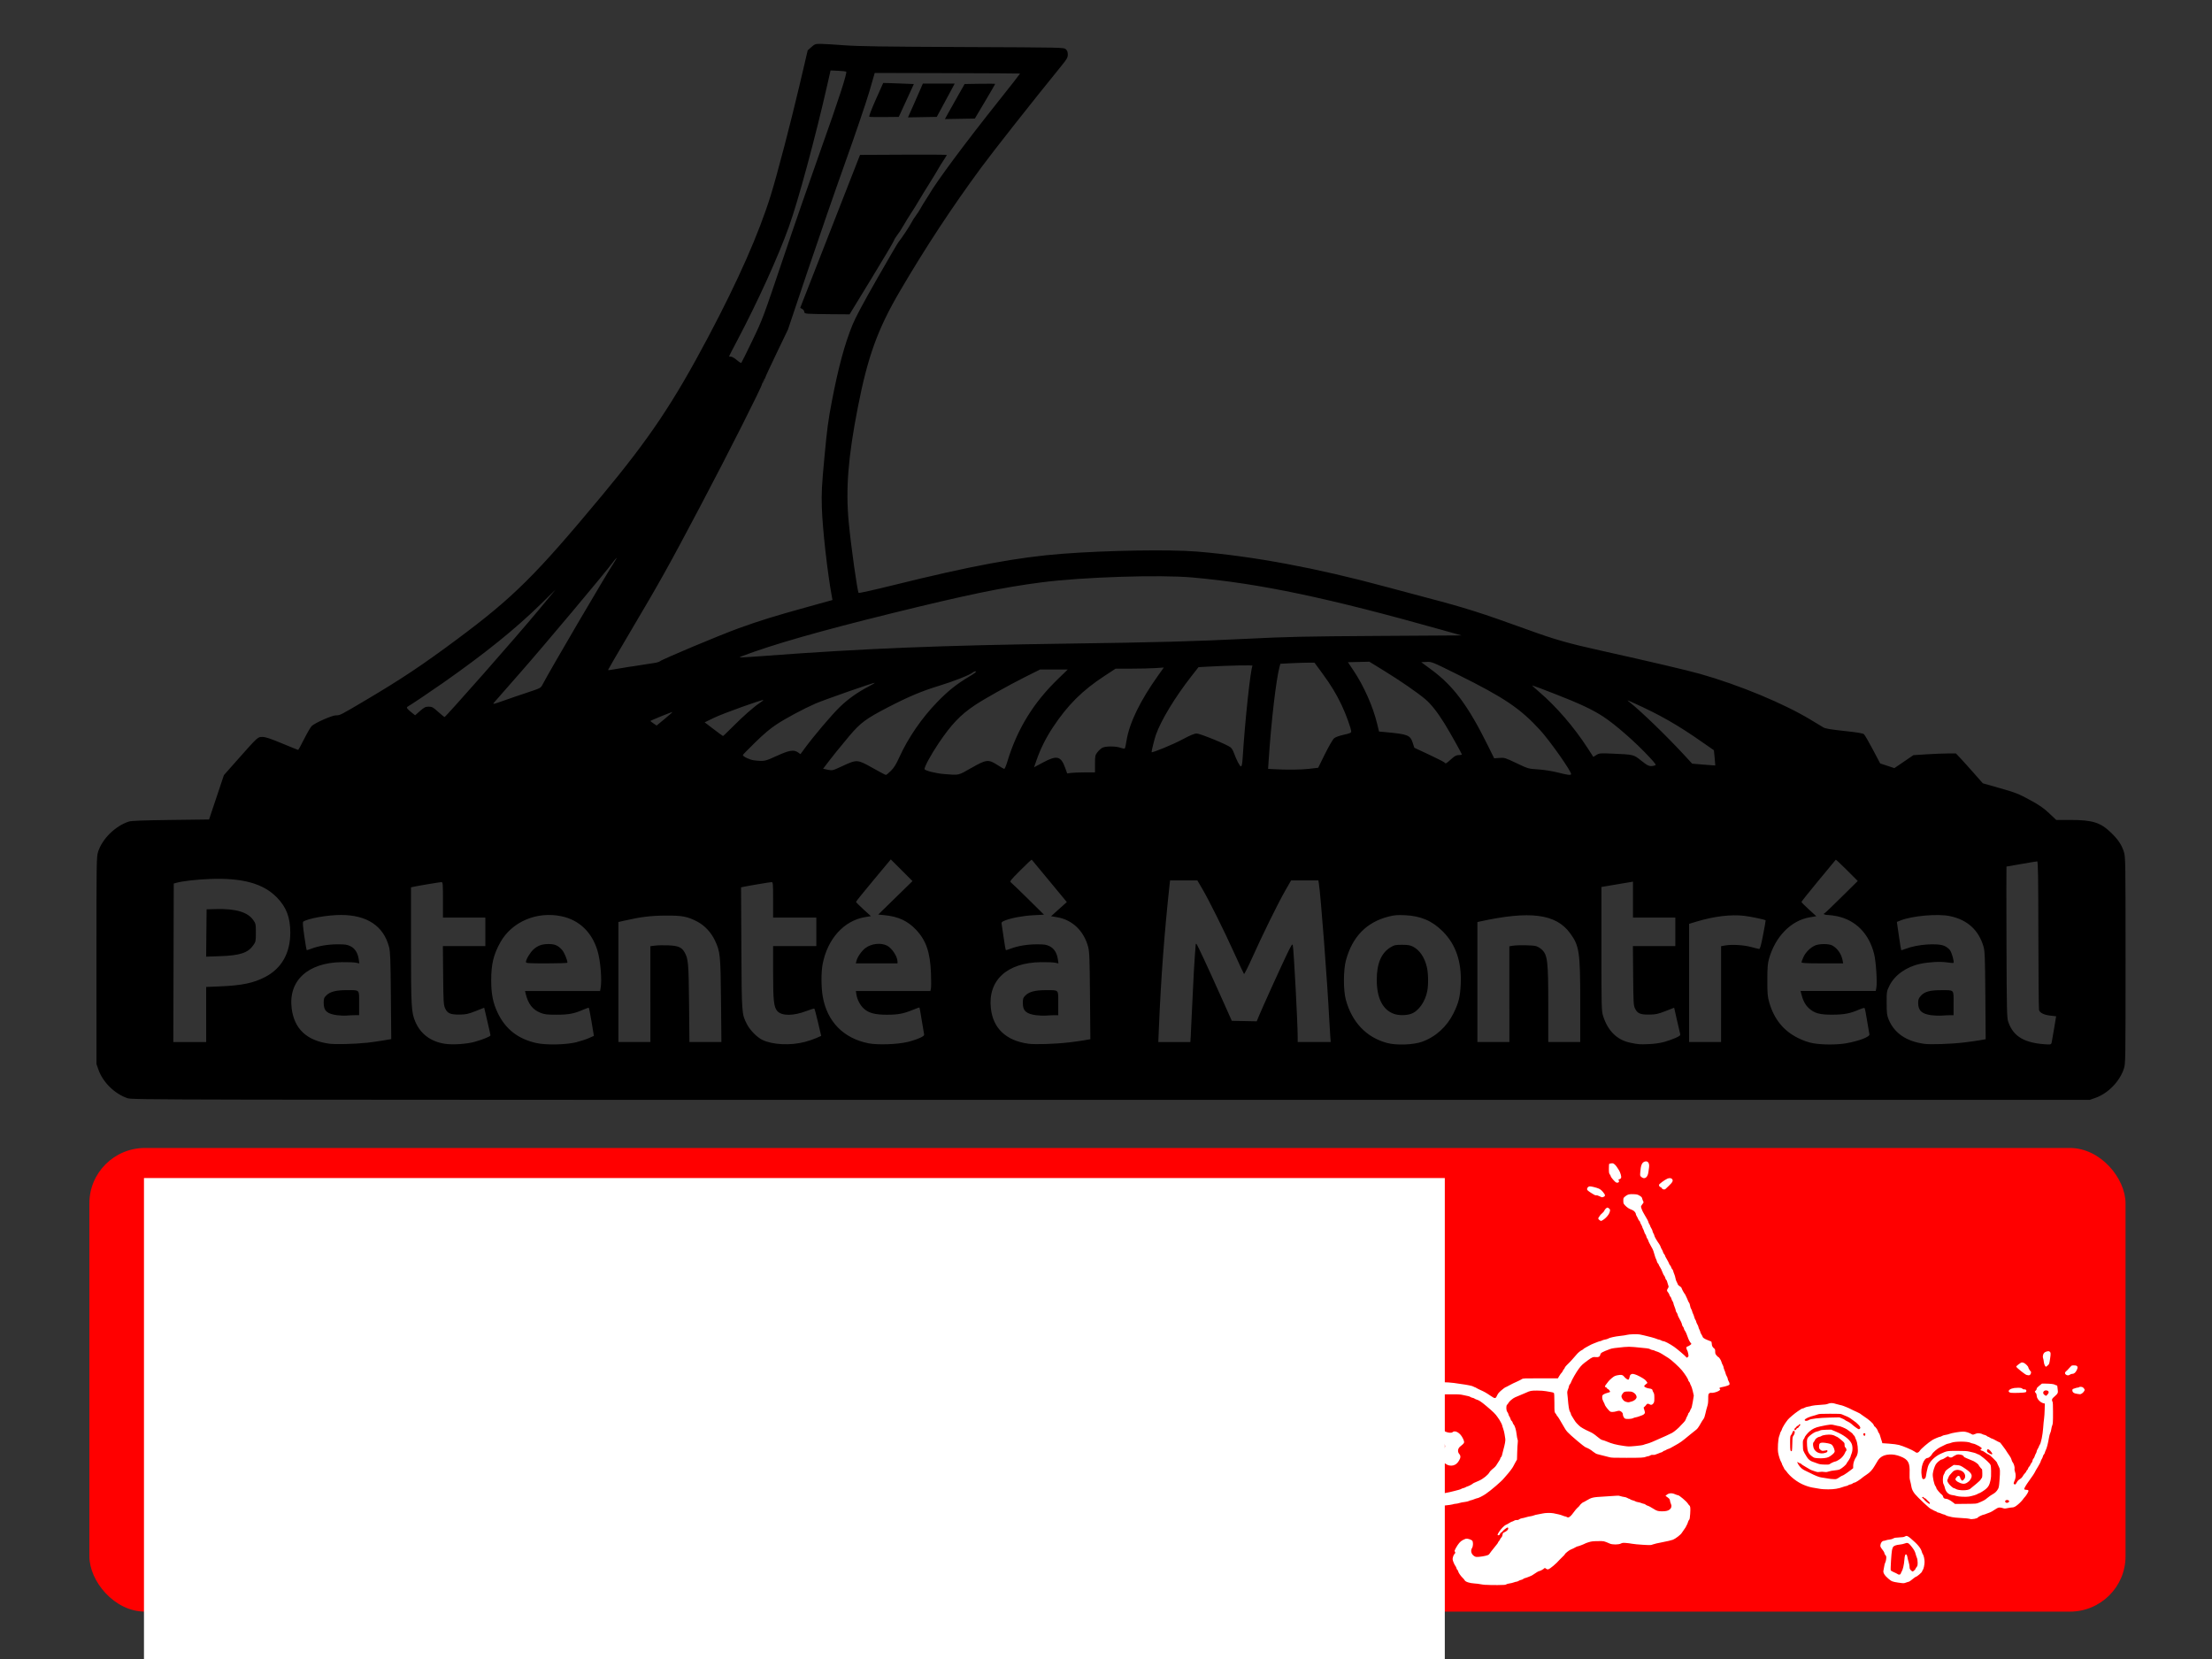 <?xml version="1.0" encoding="UTF-8" standalone="no"?>
<!-- Created with Inkscape (http://www.inkscape.org/) -->

<svg
   xmlns:dc="http://purl.org/dc/elements/1.1/"
   xmlns:cc="http://creativecommons.org/ns#"
   xmlns:rdf="http://www.w3.org/1999/02/22-rdf-syntax-ns#"
   xmlns:svg="http://www.w3.org/2000/svg"
   xmlns="http://www.w3.org/2000/svg"
   xmlns:sodipodi="http://sodipodi.sourceforge.net/DTD/sodipodi-0.dtd"
   xmlns:inkscape="http://www.inkscape.org/namespaces/inkscape"
   width="400"
   height="300"
   viewBox="0 0 105.833 79.375"
   version="1.1"
   id="svg2760"
   inkscape:version="0.92.3 (2405546, 2018-03-11)"
   sodipodi:docname="ProjetsPapasInventeurs.svg">
  <rect x="0" y="0" width="105.833" height="79.375" fill="#333333" stroke="none"/>
  <defs
     id="defs2754" />
  <sodipodi:namedview
     id="base"
     pagecolor="#ffffff"
     bordercolor="#666666"
     borderopacity="1.0"
     inkscape:pageopacity="0.0"
     inkscape:pageshadow="2"
     inkscape:zoom="1.979899"
     inkscape:cx="234.15824"
     inkscape:cy="155.0344"
     inkscape:document-units="mm"
     inkscape:current-layer="layer1"
     showgrid="false"
     units="px"
     inkscape:window-width="1853"
     inkscape:window-height="1025"
     inkscape:window-x="67"
     inkscape:window-y="27"
     inkscape:window-maximized="1" />
  <g
     inkscape:label="Calque 1"
     inkscape:groupmode="layer"
     id="layer1"
     transform="translate(0,-217.625)">
    <rect
       style="opacity:1;fill:#ff0000;fill-opacity:1;fill-rule:nonzero;stroke:none;stroke-width:0.265;stroke-linejoin:miter;stroke-miterlimit:4;stroke-dasharray:none;stroke-opacity:1"
       id="rect4741"
       width="97.42"
       height="22.183"
       x="4.276"
       y="272.55"
       rx="2.66"
       ry="2.646" />
    <path
       style="fill:#000000;stroke-width:0.041"
       d="m 6.088,270.164 c -0.604,-0.208 -1.166,-0.76 -1.375,-1.352 l -0.098,-0.278 -8.204e-4,-4.948 c -8.204e-4,-4.741 0.003,-4.958 0.077,-5.199 0.194,-0.623 0.821,-1.242 1.472,-1.454 0.121,-0.039 0.663,-0.06 2.002,-0.077 l 1.837,-0.023 0.355,-1.061 0.355,-1.061 0.599,-0.676 c 1.036,-1.169 1.016,-1.151 1.242,-1.151 0.149,0 0.372,0.073 0.942,0.31 0.411,0.171 0.757,0.31 0.77,0.31 0.013,0 0.142,-0.237 0.288,-0.527 0.146,-0.29 0.309,-0.568 0.362,-0.618 0.165,-0.153 0.975,-0.509 1.158,-0.509 0.199,0 0.188,0.006 1.436,-0.733 1.696,-1.004 2.702,-1.675 4.347,-2.898 2.713,-2.018 3.764,-3.06 6.949,-6.891 2.274,-2.736 3.41,-4.431 5.072,-7.567 1.446,-2.729 2.429,-4.956 3.003,-6.805 0.302,-0.973 0.947,-3.444 1.371,-5.248 l 0.393,-1.675 0.175,-0.155 c 0.165,-0.146 0.192,-0.155 0.444,-0.154 0.148,5.5e-4 0.65,0.03 1.116,0.066 0.674,0.051 1.841,0.069 5.685,0.085 4.838,0.02 4.838,0.02 4.931,0.107 0.067,0.062 0.093,0.134 0.093,0.252 0,0.144 -0.04,0.215 -0.322,0.561 -1.396,1.719 -3.248,4.068 -3.832,4.861 -1.394,1.892 -2.667,3.827 -3.886,5.911 -1.056,1.805 -1.531,3.116 -2.005,5.543 -0.467,2.39 -0.587,3.907 -0.436,5.503 0.107,1.136 0.413,3.313 0.474,3.379 0.017,0.018 0.745,-0.144 1.618,-0.36 3.772,-0.936 5.999,-1.35 8.141,-1.513 2.121,-0.162 5.12,-0.211 6.42,-0.105 2.7,0.221 5.727,0.786 9.065,1.69 0.546,0.148 1.423,0.382 1.949,0.52 1.792,0.469 2.635,0.736 4.756,1.506 1.382,0.501 1.961,0.667 3.632,1.038 2.277,0.506 4.092,0.932 4.686,1.101 1.867,0.529 4.006,1.417 5.288,2.195 0.268,0.162 0.543,0.328 0.611,0.368 0.088,0.052 0.374,0.099 0.992,0.165 0.613,0.065 0.89,0.111 0.941,0.156 0.04,0.035 0.231,0.363 0.425,0.731 l 0.352,0.667 0.34,0.112 0.34,0.112 0.455,-0.31 0.455,-0.31 0.62,-0.04 c 0.341,-0.022 0.799,-0.04 1.017,-0.041 l 0.397,-7.7e-4 0.224,0.238 c 0.123,0.131 0.413,0.452 0.643,0.714 l 0.419,0.476 0.826,0.235 c 0.746,0.213 0.883,0.266 1.417,0.557 0.469,0.255 0.662,0.388 0.931,0.642 l 0.339,0.32 0.677,5.2e-4 c 1.067,9.6e-4 1.436,0.117 1.948,0.611 0.336,0.325 0.51,0.585 0.614,0.921 0.075,0.241 0.078,0.459 0.078,5.19 0,4.859 -9.6e-4,4.943 -0.084,5.189 -0.205,0.61 -0.757,1.173 -1.354,1.384 l -0.278,0.098 -46.826,-5.2e-4 c -46.77,-5.9e-4 -46.827,-5.9e-4 -47.067,-0.084 z m 11.446,-2.645 c 0.205,-0.023 0.555,-0.072 0.779,-0.11 l 0.406,-0.068 -0.018,-2.071 c -0.015,-1.766 -0.028,-2.11 -0.087,-2.336 -0.263,-1.006 -1.052,-1.531 -2.3,-1.533 -0.636,-5.1e-4 -1.574,0.165 -1.804,0.319 -0.034,0.023 -0.021,0.21 0.048,0.686 0.052,0.36 0.103,0.663 0.113,0.673 0.01,0.01 0.112,-0.018 0.225,-0.063 0.336,-0.132 0.806,-0.211 1.262,-0.211 0.361,0 0.456,0.015 0.612,0.093 0.215,0.108 0.348,0.32 0.393,0.623 l 0.029,0.199 -0.16,-0.034 c -0.088,-0.019 -0.393,-0.031 -0.677,-0.027 -1.629,0.021 -2.568,0.888 -2.4,2.215 0.124,0.976 0.716,1.535 1.786,1.685 0.297,0.042 1.234,0.019 1.792,-0.043 z m -1.413,-1.322 c -0.479,-0.067 -0.634,-0.21 -0.634,-0.585 0,-0.208 0.015,-0.251 0.126,-0.362 0.177,-0.177 0.467,-0.252 0.967,-0.252 0.652,7.7e-4 0.602,-0.051 0.602,0.624 v 0.574 l -0.196,5.1e-4 c -0.108,0 -0.289,0.007 -0.403,0.018 -0.114,0.01 -0.321,9.7e-4 -0.462,-0.018 z m 6.602,1.27 c 0.39,-0.109 0.744,-0.255 0.745,-0.306 2.81e-4,-0.018 -0.067,-0.323 -0.151,-0.678 l -0.151,-0.644 -0.412,0.162 c -0.36,0.141 -0.458,0.162 -0.769,0.166 -0.443,0.004 -0.583,-0.058 -0.693,-0.309 -0.069,-0.159 -0.079,-0.319 -0.09,-1.573 l -0.013,-1.395 h 1.016 1.016 v -0.682 -0.682 H 22.206 21.193 v -0.848 c 0,-0.784 -0.006,-0.848 -0.073,-0.848 -0.072,0 -1.178,0.185 -1.363,0.228 l -0.093,0.022 v 2.764 c 0,2.948 0.015,3.217 0.207,3.666 0.25,0.584 0.732,0.946 1.401,1.053 0.378,0.06 1.056,0.016 1.451,-0.095 z m 4.877,0.015 c 0.192,-0.048 0.454,-0.134 0.582,-0.192 l 0.233,-0.104 -0.11,-0.659 c -0.061,-0.363 -0.12,-0.669 -0.133,-0.681 -0.012,-0.012 -0.13,0.025 -0.261,0.084 -0.436,0.193 -0.704,0.244 -1.281,0.244 -0.455,0 -0.573,-0.013 -0.769,-0.091 -0.379,-0.149 -0.595,-0.429 -0.714,-0.927 l -0.027,-0.114 h 1.794 1.794 l 0.026,-0.129 c 0.074,-0.372 -9.65e-4,-1.311 -0.144,-1.792 -0.265,-0.892 -0.873,-1.477 -1.722,-1.657 -1.178,-0.25 -2.377,0.259 -2.927,1.242 -0.33,0.59 -0.441,1.05 -0.44,1.827 8.21e-4,0.659 0.088,1.09 0.317,1.564 0.374,0.773 0.971,1.237 1.84,1.431 0.477,0.106 1.429,0.085 1.941,-0.043 z m -2.437,-3.828 c 0,-0.123 0.202,-0.461 0.364,-0.606 0.204,-0.185 0.414,-0.258 0.732,-0.256 0.289,0.001 0.451,0.074 0.633,0.282 0.106,0.121 0.256,0.478 0.256,0.61 0,0.019 -0.447,0.034 -0.992,0.034 -0.864,0 -0.992,-0.009 -0.992,-0.063 z m 13.335,3.825 c 0.182,-0.048 0.434,-0.134 0.561,-0.19 l 0.23,-0.103 -0.149,-0.637 c -0.082,-0.35 -0.161,-0.649 -0.176,-0.663 -0.015,-0.015 -0.181,0.033 -0.37,0.107 -0.632,0.244 -1.188,0.247 -1.403,0.007 -0.169,-0.189 -0.202,-0.503 -0.202,-1.883 v -1.227 h 1.034 1.034 v -0.682 -0.682 h -1.034 -1.034 v -0.848 c 0,-0.787 -0.005,-0.848 -0.074,-0.848 -0.069,0 -1.157,0.183 -1.365,0.229 l -0.095,0.021 0.015,2.903 c 0.017,3.166 0.016,3.149 0.262,3.635 0.148,0.292 0.48,0.632 0.743,0.76 0.48,0.235 1.351,0.277 2.023,0.099 z m 4.92,9.6e-4 c 0.205,-0.051 0.471,-0.139 0.593,-0.196 0.184,-0.086 0.217,-0.118 0.2,-0.192 -0.011,-0.049 -0.062,-0.349 -0.113,-0.667 -0.051,-0.318 -0.098,-0.586 -0.105,-0.594 -0.007,-0.009 -0.148,0.041 -0.314,0.109 -0.452,0.185 -0.707,0.234 -1.232,0.235 -0.575,9.7e-4 -0.879,-0.078 -1.114,-0.29 -0.178,-0.161 -0.318,-0.425 -0.358,-0.677 l -0.027,-0.168 h 1.782 1.782 l 0.027,-0.108 c 0.015,-0.06 0.017,-0.39 0.004,-0.734 -0.037,-1.008 -0.233,-1.579 -0.715,-2.09 -0.399,-0.422 -0.846,-0.63 -1.503,-0.696 l -0.305,-0.031 0.819,-0.8 0.819,-0.8 -0.519,-0.519 -0.519,-0.519 -0.832,0.998 c -0.457,0.549 -0.832,1.014 -0.832,1.034 0,0.02 0.16,0.181 0.356,0.359 l 0.357,0.324 -0.287,0.048 c -1.006,0.17 -1.79,1.04 -2.022,2.243 -0.076,0.398 -0.074,1.104 0.005,1.558 0.209,1.198 0.994,1.999 2.19,2.235 0.436,0.086 1.388,0.053 1.861,-0.064 z m -2.442,-3.877 c 0.046,-0.191 0.243,-0.476 0.426,-0.616 0.287,-0.219 0.744,-0.27 1.044,-0.116 0.226,0.116 0.493,0.521 0.495,0.753 l 9.66e-4,0.093 h -0.997 -0.997 l 0.027,-0.114 z m 10.145,3.899 c 0.266,-0.031 0.61,-0.079 0.765,-0.107 l 0.282,-0.05 -0.017,-2.073 c -0.015,-1.774 -0.027,-2.111 -0.087,-2.338 -0.202,-0.769 -0.759,-1.303 -1.486,-1.424 l -0.29,-0.049 0.377,-0.339 0.377,-0.339 -0.832,-1.005 c -0.457,-0.552 -0.839,-1.013 -0.848,-1.023 -0.009,-0.01 -0.253,0.218 -0.542,0.508 -0.491,0.492 -0.52,0.531 -0.448,0.585 0.043,0.032 0.415,0.391 0.828,0.798 l 0.75,0.741 -0.497,0.026 c -0.506,0.026 -1.061,0.129 -1.374,0.254 -0.154,0.062 -0.172,0.083 -0.154,0.18 0.011,0.06 0.055,0.358 0.099,0.662 0.043,0.304 0.087,0.56 0.097,0.57 0.01,0.01 0.111,-0.018 0.225,-0.063 0.336,-0.132 0.806,-0.211 1.262,-0.211 0.361,0 0.456,0.015 0.612,0.093 0.215,0.108 0.348,0.32 0.393,0.623 l 0.029,0.199 -0.16,-0.034 c -0.088,-0.019 -0.393,-0.031 -0.677,-0.027 -1.627,0.021 -2.548,0.87 -2.397,2.211 0.107,0.957 0.724,1.541 1.784,1.69 0.325,0.046 1.286,0.016 1.929,-0.06 z m -1.55,-1.304 c -0.479,-0.067 -0.634,-0.21 -0.634,-0.585 0,-0.208 0.015,-0.251 0.126,-0.362 0.177,-0.177 0.467,-0.252 0.967,-0.252 0.652,7.6e-4 0.602,-0.051 0.602,0.624 v 0.574 h -0.159 c -0.088,0 -0.269,0.007 -0.403,0.018 -0.134,0.01 -0.359,10e-4 -0.499,-0.018 z m 18.468,1.269 c 0.648,-0.23 1.19,-0.723 1.507,-1.368 0.244,-0.497 0.312,-0.771 0.342,-1.377 0.052,-1.07 -0.231,-1.906 -0.857,-2.532 -0.507,-0.507 -1.047,-0.74 -1.798,-0.776 -0.375,-0.018 -0.515,-0.007 -0.792,0.063 -1.06,0.268 -1.738,0.963 -2.045,2.096 -0.126,0.467 -0.128,1.428 -0.005,1.884 0.293,1.077 0.983,1.802 1.969,2.068 0.448,0.121 1.256,0.093 1.679,-0.057 z M 66.699,266.136 c -0.544,-0.194 -0.828,-0.753 -0.828,-1.634 0,-0.784 0.22,-1.294 0.671,-1.56 0.173,-0.102 0.235,-0.115 0.547,-0.113 0.278,9.6e-4 0.387,0.02 0.521,0.091 0.317,0.167 0.548,0.508 0.657,0.971 0.071,0.3 0.081,0.834 0.021,1.148 -0.098,0.518 -0.418,0.967 -0.781,1.095 -0.223,0.079 -0.592,0.08 -0.809,10e-4 z m 12.919,1.343 c 0.171,-0.048 0.418,-0.136 0.551,-0.195 0.203,-0.091 0.237,-0.121 0.218,-0.194 -0.013,-0.047 -0.082,-0.348 -0.155,-0.668 l -0.132,-0.582 -0.417,0.162 c -0.361,0.14 -0.464,0.162 -0.768,0.166 -0.428,0.006 -0.569,-0.052 -0.682,-0.28 -0.077,-0.154 -0.084,-0.262 -0.095,-1.582 l -0.012,-1.416 h 1.015 1.015 v -0.682 -0.682 h -1.013 -1.013 v -0.859 -0.859 l -0.755,0.127 -0.755,0.127 v 2.954 c 0,2.75 0.005,2.971 0.076,3.202 0.222,0.723 0.67,1.167 1.309,1.297 0.394,0.08 0.425,0.083 0.868,0.066 0.271,-0.01 0.551,-0.049 0.744,-0.103 z m 8.709,0.062 c 0.611,-0.105 1.148,-0.312 1.115,-0.429 -0.01,-0.036 -0.06,-0.327 -0.11,-0.645 -0.05,-0.318 -0.104,-0.593 -0.12,-0.611 -0.015,-0.018 -0.132,0.015 -0.259,0.07 -0.422,0.187 -0.719,0.244 -1.272,0.247 -0.619,0.003 -0.873,-0.067 -1.143,-0.316 -0.167,-0.154 -0.285,-0.383 -0.362,-0.704 l -0.027,-0.114 h 1.798 1.798 l 0.028,-0.151 c 0.049,-0.263 -0.015,-1.25 -0.105,-1.615 -0.24,-0.973 -0.873,-1.621 -1.771,-1.811 -0.153,-0.033 -0.358,-0.059 -0.455,-0.06 -0.157,-5.1e-4 -0.238,-0.054 -0.137,-0.09 0.021,-0.007 0.385,-0.356 0.809,-0.775 l 0.771,-0.761 -0.518,-0.518 c -0.285,-0.285 -0.525,-0.51 -0.534,-0.5 -0.009,0.01 -0.381,0.461 -0.829,1.001 -0.447,0.54 -0.813,0.999 -0.813,1.019 0,0.021 0.16,0.183 0.355,0.36 l 0.355,0.323 -0.315,0.053 c -0.896,0.151 -1.651,0.923 -1.952,1.997 -0.06,0.215 -0.076,0.419 -0.076,1.013 -5.12e-4,0.655 0.011,0.784 0.095,1.073 0.229,0.792 0.685,1.352 1.375,1.692 0.264,0.13 0.497,0.211 0.721,0.25 0.445,0.078 1.129,0.079 1.576,0.003 z m -2.134,-3.875 c 5.12e-4,-0.028 0.044,-0.145 0.097,-0.259 0.106,-0.228 0.334,-0.451 0.561,-0.549 0.197,-0.085 0.649,-0.084 0.809,5e-4 0.245,0.13 0.442,0.409 0.497,0.705 l 0.029,0.154 h -0.997 c -0.77,0 -0.997,-0.012 -0.997,-0.052 z m 7.765,3.837 c 0.266,-0.031 0.61,-0.079 0.765,-0.107 l 0.282,-0.05 -0.016,-2.094 c -0.014,-1.845 -0.025,-2.123 -0.089,-2.342 -0.231,-0.787 -0.767,-1.275 -1.599,-1.452 -0.584,-0.125 -1.813,-0.016 -2.377,0.209 l -0.168,0.068 0.096,0.667 c 0.053,0.367 0.103,0.674 0.111,0.682 0.008,0.009 0.106,-0.021 0.217,-0.064 0.547,-0.215 1.527,-0.286 1.86,-0.134 0.093,0.042 0.21,0.134 0.26,0.205 0.087,0.122 0.208,0.561 0.166,0.602 -0.011,0.012 -0.15,9.6e-4 -0.308,-0.022 -0.329,-0.049 -0.858,-0.021 -1.279,0.068 -0.666,0.14 -1.229,0.539 -1.48,1.049 -0.131,0.266 -0.134,0.283 -0.132,0.831 9.65e-4,0.486 0.014,0.588 0.096,0.785 0.273,0.653 0.84,1.042 1.698,1.163 0.298,0.042 1.28,0.009 1.897,-0.064 z m -1.556,-1.305 c -0.457,-0.064 -0.626,-0.222 -0.627,-0.587 -5.11e-4,-0.159 0.023,-0.221 0.127,-0.341 0.173,-0.197 0.437,-0.271 0.965,-0.27 0.652,7.7e-4 0.602,-0.051 0.602,0.624 v 0.574 h -0.159 c -0.088,0 -0.269,0.007 -0.403,0.018 -0.134,0.01 -0.361,9.7e-4 -0.505,-0.018 z m 5.759,1.313 c 0.012,-0.051 0.065,-0.356 0.118,-0.678 l 0.097,-0.585 -0.257,-0.028 c -0.318,-0.034 -0.524,-0.133 -0.561,-0.27 -0.015,-0.057 -0.03,-1.68 -0.032,-3.608 -0.003,-2.774 -0.015,-3.504 -0.056,-3.504 -0.028,2e-5 -0.368,0.056 -0.755,0.124 -0.387,0.068 -0.708,0.124 -0.715,0.124 -0.007,0 -0.006,1.623 5.11e-4,3.608 0.011,3.279 0.019,3.627 0.083,3.816 0.246,0.723 0.795,1.037 1.902,1.087 0.129,0.006 0.158,-0.009 0.175,-0.086 z m -88.297,-1.348 v -1.317 l 0.651,-0.027 c 1.057,-0.044 1.608,-0.158 2.167,-0.447 0.79,-0.409 1.207,-1.143 1.207,-2.123 0,-0.736 -0.191,-1.231 -0.654,-1.699 -0.651,-0.658 -1.643,-0.929 -3.185,-0.87 -0.652,0.025 -1.317,0.1 -1.613,0.184 l -0.124,0.035 -0.01,3.791 -0.01,3.791 h 0.786 0.786 z m 0.01,-3.898 0.011,-1.133 0.455,-0.012 c 0.935,-0.025 1.511,0.144 1.776,0.523 0.12,0.172 0.126,0.198 0.126,0.606 0,0.409 -0.005,0.434 -0.126,0.606 -0.253,0.36 -0.634,0.485 -1.58,0.518 l -0.673,0.024 z m 21.243,2.923 v -2.292 l 0.228,-0.029 c 0.125,-0.016 0.409,-0.021 0.632,-0.012 0.461,0.018 0.635,0.091 0.769,0.32 0.185,0.317 0.202,0.506 0.222,2.454 l 0.018,1.85 h 0.765 0.765 l -0.019,-1.974 c -0.021,-2.19 -0.037,-2.348 -0.291,-2.883 -0.185,-0.39 -0.492,-0.718 -0.843,-0.902 -0.47,-0.246 -0.72,-0.294 -1.521,-0.289 -0.698,0.004 -1.18,0.063 -1.96,0.241 l -0.293,0.067 v 2.87 2.87 h 0.765 0.765 z m 25.858,1.909 c 0.013,-0.21 0.053,-1.042 0.089,-1.848 0.036,-0.806 0.082,-1.653 0.103,-1.881 0.021,-0.229 0.038,-0.462 0.039,-0.517 7.63e-4,-0.062 0.016,-0.086 0.039,-0.062 0.051,0.053 0.528,1.078 1.164,2.499 l 0.527,1.178 0.596,0.012 0.596,0.012 0.098,-0.239 c 0.155,-0.378 1.041,-2.333 1.336,-2.947 0.223,-0.464 0.272,-0.541 0.292,-0.455 0.046,0.201 0.233,3.704 0.234,4.393 l 5.13e-4,0.238 h 0.79 0.79 l -0.024,-0.32 c -0.013,-0.176 -0.034,-0.516 -0.046,-0.755 -0.093,-1.834 -0.411,-5.989 -0.499,-6.523 l -0.022,-0.134 h -0.652 -0.652 l -0.279,0.486 c -0.341,0.593 -1.084,2.103 -1.578,3.205 -0.202,0.449 -0.38,0.803 -0.396,0.786 -0.016,-0.017 -0.219,-0.45 -0.45,-0.962 -0.501,-1.108 -1.231,-2.577 -1.552,-3.122 l -0.231,-0.392 h -0.653 -0.653 l -0.024,0.217 c -0.251,2.315 -0.41,4.45 -0.51,6.843 l -0.028,0.672 h 0.767 0.767 l 0.024,-0.382 z m 15.241,-1.907 v -2.289 l 0.155,-0.026 c 0.258,-0.043 0.981,-0.03 1.131,0.02 0.077,0.026 0.193,0.096 0.258,0.155 0.284,0.262 0.317,0.54 0.317,2.665 v 1.764 h 0.765 0.765 v -1.897 c 0,-2.421 -0.042,-2.703 -0.49,-3.314 -0.678,-0.923 -1.924,-1.081 -4.337,-0.548 l -0.093,0.021 v 2.869 2.869 h 0.765 0.765 z m 10.13,-0.003 v -2.292 l 0.196,-0.034 c 0.325,-0.056 0.875,-0.024 1.23,0.071 0.182,0.049 0.358,0.091 0.391,0.095 0.046,0.004 0.092,-0.154 0.193,-0.676 0.073,-0.375 0.128,-0.687 0.122,-0.692 -0.037,-0.038 -0.697,-0.177 -1.027,-0.216 -0.631,-0.075 -1.443,0.023 -2.274,0.274 l -0.362,0.11 v 2.826 2.826 h 0.765 0.765 z M 42.624,254.506 c 0.148,-0.146 0.249,-0.308 0.399,-0.639 0.427,-0.944 1.083,-1.899 1.839,-2.673 0.512,-0.524 0.907,-0.839 1.5,-1.193 0.259,-0.154 0.375,-0.244 0.328,-0.254 -0.04,-0.007 -0.105,0.015 -0.144,0.05 -0.127,0.115 -0.923,0.43 -1.629,0.644 -0.798,0.242 -1.466,0.523 -2.426,1.021 -1.063,0.551 -1.32,0.742 -1.86,1.38 -0.374,0.442 -0.866,1.055 -1.135,1.413 l -0.114,0.152 0.223,0.046 c 0.222,0.046 0.224,0.046 0.716,-0.182 0.681,-0.316 0.7,-0.314 1.437,0.101 0.322,0.182 0.605,0.33 0.627,0.33 0.023,4e-5 0.131,-0.088 0.24,-0.196 z m 3.843,-0.134 c 0.725,-0.415 0.821,-0.426 1.255,-0.146 0.157,0.102 0.304,0.185 0.327,0.186 0.023,2.5e-4 0.085,-0.144 0.138,-0.32 0.477,-1.578 1.247,-2.836 2.441,-3.99 l 0.46,-0.445 h -0.662 -0.662 l -0.742,0.371 c -0.765,0.383 -1.942,1.044 -2.379,1.336 -0.694,0.464 -1.123,0.914 -1.732,1.817 -0.374,0.555 -0.705,1.166 -0.674,1.246 0.028,0.073 0.547,0.202 0.938,0.233 0.728,0.058 0.657,0.074 1.292,-0.29 z m 28.701,0.297 c 0.053,-0.085 -1.003,-1.589 -1.485,-2.116 -0.946,-1.033 -1.716,-1.552 -3.934,-2.652 -1.24,-0.615 -1.249,-0.619 -1.499,-0.606 l -0.251,0.012 0.497,0.367 c 1.047,0.774 1.747,1.715 2.685,3.611 l 0.308,0.622 0.251,-0.019 c 0.24,-0.018 0.275,-0.007 0.815,0.25 0.563,0.268 0.566,0.269 1.034,0.299 0.279,0.018 0.654,0.076 0.924,0.144 0.493,0.124 0.625,0.141 0.657,0.089 z m -23.258,-0.09 0.48,-7e-5 v -0.406 c 0,-0.381 0.007,-0.416 0.116,-0.558 0.064,-0.083 0.17,-0.18 0.236,-0.214 0.157,-0.081 0.639,-0.081 0.87,7.5e-4 0.098,0.035 0.19,0.049 0.205,0.031 0.015,-0.017 0.051,-0.18 0.079,-0.362 0.138,-0.86 0.653,-1.921 1.524,-3.14 l 0.263,-0.368 -0.406,0.027 c -0.224,0.015 -0.743,0.027 -1.154,0.027 l -0.747,1e-4 -0.514,0.336 c -1.079,0.705 -1.778,1.4 -2.489,2.475 -0.328,0.497 -0.589,1.019 -0.772,1.543 l -0.127,0.364 0.428,-0.229 c 0.665,-0.357 0.858,-0.31 1.063,0.261 l 0.095,0.263 0.185,-0.025 c 0.102,-0.013 0.401,-0.025 0.665,-0.025 z m 10.739,-0.172 0.418,-0.048 0.326,-0.659 c 0.18,-0.362 0.375,-0.701 0.435,-0.751 0.067,-0.057 0.246,-0.122 0.465,-0.17 0.276,-0.06 0.356,-0.094 0.356,-0.148 0,-0.135 -0.247,-0.822 -0.446,-1.243 -0.272,-0.573 -0.511,-0.967 -0.946,-1.56 l -0.365,-0.497 -0.289,-9.6e-4 c -0.159,-5.2e-4 -0.527,0.012 -0.817,0.026 l -0.527,0.027 -0.04,0.15 c -0.165,0.611 -0.397,2.604 -0.519,4.456 l -0.028,0.422 0.263,0.015 c 0.62,0.035 1.326,0.028 1.714,-0.017 z m -3.191,-0.562 c 0.108,-1.73 0.374,-4.216 0.468,-4.368 0.022,-0.036 -1.109,-0.013 -2.124,0.043 l -0.46,0.026 -0.326,0.416 c -0.793,1.011 -1.474,2.135 -1.715,2.828 -0.067,0.192 -0.203,0.743 -0.203,0.82 0,0.056 1.017,-0.362 1.467,-0.603 0.387,-0.207 0.579,-0.287 0.689,-0.287 0.169,0 1.485,0.539 1.629,0.667 0.046,0.041 0.11,0.145 0.141,0.231 0.129,0.356 0.292,0.673 0.347,0.673 0.045,0 0.065,-0.101 0.087,-0.444 z m 19.703,0.408 c 0.097,-0.027 0.085,-0.045 -0.261,-0.42 -0.634,-0.686 -1.619,-1.548 -2.197,-1.924 -0.519,-0.338 -1.112,-0.616 -2.293,-1.077 -0.602,-0.235 -1.099,-0.421 -1.106,-0.415 -0.007,0.007 0.147,0.149 0.342,0.316 0.826,0.709 1.661,1.678 2.31,2.679 l 0.276,0.426 0.147,-0.091 c 0.141,-0.087 0.175,-0.09 0.773,-0.064 1.02,0.044 1.003,0.04 1.376,0.339 0.326,0.261 0.411,0.292 0.633,0.23 z m 2.877,-0.367 c -0.016,-0.199 -0.033,-0.363 -0.036,-0.365 -0.003,-10e-4 -0.22,-0.153 -0.482,-0.336 -1.25,-0.876 -2.069,-1.345 -3.391,-1.942 -0.306,-0.138 -0.308,-0.139 -0.165,-0.025 0.553,0.437 1.781,1.625 2.608,2.522 l 0.389,0.422 0.434,0.037 c 0.239,0.02 0.488,0.04 0.553,0.043 l 0.119,0.006 z m -12.561,0.022 c 0.132,-0.118 0.21,-0.156 0.32,-0.156 0.08,0 0.146,-0.012 0.146,-0.025 0,-0.045 -0.568,-1.06 -0.835,-1.491 -0.337,-0.544 -0.65,-0.939 -0.93,-1.171 -0.39,-0.324 -1.189,-0.875 -1.937,-1.335 l -0.725,-0.446 -0.512,0.012 -0.512,0.012 0.262,0.391 c 0.499,0.746 0.935,1.726 1.134,2.549 l 0.091,0.377 0.296,0.027 c 1.091,0.1 1.197,0.142 1.322,0.528 l 0.071,0.221 0.704,0.329 c 0.387,0.181 0.724,0.353 0.749,0.383 0.051,0.062 0.066,0.053 0.354,-0.204 z m -32.316,-0.115 c 0.602,-0.277 0.821,-0.312 1.024,-0.167 l 0.113,0.081 0.203,-0.277 c 0.434,-0.592 1.305,-1.619 1.683,-1.982 0.403,-0.389 0.845,-0.702 1.385,-0.983 0.166,-0.086 0.294,-0.164 0.285,-0.172 -0.025,-0.025 -2.454,0.826 -2.84,0.995 -0.582,0.255 -1.409,0.698 -1.865,0.999 -0.299,0.197 -0.61,0.459 -1.019,0.86 -0.324,0.317 -0.589,0.588 -0.589,0.601 0.002,0.074 0.335,0.232 0.537,0.255 0.484,0.055 0.519,0.049 1.082,-0.21 z m -2.094,-1.408 c 0.49,-0.493 1.01,-0.95 1.292,-1.134 0.097,-0.064 0.17,-0.122 0.161,-0.131 -0.038,-0.038 -1.915,0.636 -2.337,0.839 l -0.469,0.226 0.428,0.326 c 0.235,0.179 0.437,0.327 0.449,0.329 0.012,9.6e-4 0.226,-0.203 0.476,-0.455 z m -2.895,-0.693 c -0.015,-0.015 -1.054,0.408 -1.054,0.43 0,0.007 0.067,0.06 0.149,0.116 l 0.149,0.101 0.384,-0.317 c 0.211,-0.174 0.379,-0.323 0.372,-0.33 z m -9.067,-1.796 c 0.988,-1.12 2.175,-2.492 2.637,-3.049 l 0.84,-1.013 -0.678,0.664 c -1.236,1.212 -2.668,2.368 -4.689,3.787 -0.575,0.404 -1.549,1.058 -1.706,1.146 -0.082,0.046 -0.042,0.105 0.198,0.295 l 0.154,0.122 0.235,-0.206 c 0.205,-0.179 0.259,-0.206 0.415,-0.206 0.161,0 0.207,0.025 0.453,0.248 0.151,0.136 0.29,0.248 0.309,0.248 0.019,0 0.844,-0.916 1.832,-2.036 z m 2.153,0.854 c 0.584,-0.192 0.614,-0.208 0.689,-0.352 0.378,-0.724 3.056,-5.293 3.505,-5.978 0.12,-0.183 0.019,-0.095 -0.139,0.12 -0.362,0.494 -3.336,4.037 -4.433,5.281 -0.651,0.738 -1.215,1.382 -1.254,1.431 -0.061,0.077 2.8e-4,0.063 0.476,-0.106 0.3,-0.107 0.821,-0.286 1.157,-0.396 z m 4.951,-1.234 c 0.489,-0.078 0.982,-0.155 1.096,-0.171 0.114,-0.015 0.235,-0.052 0.269,-0.081 0.118,-0.1 2.919,-1.274 3.763,-1.578 1.052,-0.378 1.667,-0.569 3.249,-1.008 l 1.244,-0.345 -0.031,-0.168 c -0.209,-1.121 -0.451,-3.279 -0.478,-4.261 -0.02,-0.737 -0.007,-1.001 0.125,-2.419 0.125,-1.343 0.18,-1.76 0.355,-2.667 0.311,-1.617 0.603,-2.7 0.981,-3.639 0.135,-0.336 0.512,-1.044 1.167,-2.191 0.532,-0.932 0.999,-1.732 1.037,-1.778 0.131,-0.154 0.533,-0.759 0.624,-0.938 0.05,-0.098 0.141,-0.243 0.204,-0.323 0.063,-0.08 0.165,-0.238 0.228,-0.351 0.063,-0.114 0.163,-0.279 0.222,-0.367 0.059,-0.088 0.135,-0.209 0.169,-0.268 0.382,-0.664 1.726,-2.472 3.38,-4.549 0.552,-0.693 0.998,-1.264 0.992,-1.27 -0.006,-0.006 -1.573,-0.015 -3.483,-0.02 l -3.471,-0.009 -0.256,0.884 c -0.141,0.486 -0.655,2.001 -1.143,3.365 -0.488,1.364 -1.307,3.729 -1.82,5.255 l -0.933,2.775 -0.545,1.133 c -0.3,0.623 -0.546,1.156 -0.547,1.184 -7.63e-4,0.028 -0.018,0.052 -0.038,0.052 -0.02,0 -0.025,0.019 -0.011,0.041 0.014,0.023 0.005,0.041 -0.021,0.041 -0.025,0 -0.035,0.019 -0.021,0.041 0.014,0.023 0.009,0.041 -0.011,0.041 -0.02,0 -0.037,0.023 -0.037,0.052 -9.65e-4,0.119 -1.627,3.341 -2.948,5.84 -1.547,2.929 -1.908,3.575 -3.418,6.125 -0.554,0.935 -1.007,1.714 -1.007,1.73 0,0.016 0.051,0.018 0.114,0.004 0.063,-0.013 0.514,-0.088 1.003,-0.166 z m 8.445,-16.882 c -0.14,-0.013 -0.176,-0.032 -0.176,-0.095 0,-0.043 -0.043,-0.103 -0.096,-0.132 l -0.096,-0.053 1.431,-3.659 1.431,-3.659 2.076,-0.01 c 1.142,-0.006 2.076,-2.8e-4 2.076,0.012 0,0.013 -0.07,0.127 -0.155,0.255 -0.085,0.127 -0.208,0.326 -0.273,0.443 -0.065,0.116 -0.251,0.422 -0.413,0.679 -0.163,0.257 -0.385,0.62 -0.494,0.806 -0.109,0.186 -0.278,0.459 -0.377,0.607 -0.099,0.148 -0.259,0.408 -0.356,0.579 -0.097,0.171 -0.236,0.385 -0.309,0.475 -0.073,0.091 -0.142,0.207 -0.155,0.257 -0.013,0.051 -0.495,0.864 -1.072,1.809 l -1.048,1.717 -0.91,-0.007 c -0.5,-0.004 -0.989,-0.013 -1.085,-0.023 z m 6.721,-9.613 c 0.091,-0.165 0.304,-0.543 0.472,-0.838 l 0.306,-0.538 0.731,-0.012 c 0.402,-0.006 0.731,-0.003 0.731,0.007 0,0.01 -0.219,0.387 -0.487,0.838 l -0.487,0.82 -0.716,0.012 -0.716,0.012 z m -3.781,0.191 c -0.03,-0.013 0.08,-0.307 0.304,-0.814 0.193,-0.437 0.354,-0.798 0.358,-0.802 0.004,-0.004 0.336,0.004 0.738,0.021 l 0.73,0.029 -0.361,0.786 -0.361,0.786 -0.68,0.007 c -0.374,0.004 -0.702,-9.6e-4 -0.727,-0.012 z m 2.057,-0.439 c 0.114,-0.256 0.274,-0.62 0.355,-0.807 l 0.147,-0.341 h 0.762 0.762 l -0.227,0.424 c -0.125,0.233 -0.318,0.591 -0.429,0.796 l -0.202,0.372 -0.688,0.012 -0.688,0.012 z m -6.948,26.225 c 4.642,-0.347 8.355,-0.496 14.365,-0.579 4.327,-0.06 6.067,-0.107 8.642,-0.234 1.912,-0.095 2.703,-0.112 6.202,-0.134 l 4.011,-0.025 -0.91,-0.256 c -5.508,-1.55 -8.744,-2.23 -11.97,-2.516 -1.567,-0.139 -5.24,-0.02 -7.194,0.232 -1.891,0.244 -3.555,0.588 -7.215,1.49 -3.397,0.837 -5.688,1.493 -7.112,2.036 -0.165,0.063 -0.165,0.063 -0.038,0.066 0.07,0.001 0.619,-0.034 1.22,-0.079 z m -0.709,-15.075 c 0.492,-1.022 0.511,-1.074 1.452,-3.866 0.524,-1.557 1.346,-3.928 1.825,-5.27 0.835,-2.338 1.271,-3.676 1.215,-3.732 -0.014,-0.015 -0.188,-0.034 -0.387,-0.043 l -0.361,-0.017 -0.158,0.697 c -0.561,2.477 -1.386,5.526 -1.833,6.775 -0.52,1.452 -1.482,3.569 -2.487,5.473 -0.209,0.395 -0.379,0.725 -0.379,0.734 0,0.009 0.042,0.016 0.093,0.016 0.051,5e-5 0.177,0.073 0.279,0.162 0.102,0.089 0.199,0.149 0.215,0.134 0.016,-0.015 0.253,-0.494 0.527,-1.063 z"
       id="path8614"
       inkscape:connector-curvature="0" />
    <path
       style="fill:#ffffff;stroke-width:0.02"
       d="m 71.084,293.454 c -0.098,-0.007 -0.218,-0.024 -0.266,-0.035 -0.049,-0.012 -0.174,-0.027 -0.277,-0.033 -0.232,-0.014 -0.428,-0.079 -0.465,-0.155 -0.013,-0.028 -0.06,-0.083 -0.103,-0.122 -0.088,-0.081 -0.209,-0.263 -0.209,-0.313 0,-0.018 -0.015,-0.043 -0.033,-0.056 -0.018,-0.013 -0.039,-0.052 -0.047,-0.087 -0.008,-0.035 -0.031,-0.083 -0.052,-0.106 -0.021,-0.023 -0.061,-0.103 -0.09,-0.177 -0.046,-0.121 -0.049,-0.146 -0.026,-0.243 0.014,-0.06 0.046,-0.127 0.07,-0.149 0.051,-0.046 0.055,-0.071 0.019,-0.119 -0.02,-0.028 -0.011,-0.059 0.048,-0.164 0.12,-0.213 0.21,-0.318 0.325,-0.38 0.059,-0.031 0.13,-0.063 0.159,-0.07 0.065,-0.017 0.244,0.037 0.297,0.088 0.057,0.055 0.054,0.265 -0.005,0.358 -0.083,0.131 -0.033,0.303 0.113,0.391 0.062,0.037 0.086,0.04 0.228,0.029 0.087,-0.006 0.226,-0.029 0.309,-0.05 0.122,-0.031 0.156,-0.048 0.184,-0.094 0.019,-0.031 0.064,-0.092 0.1,-0.136 0.036,-0.044 0.102,-0.126 0.147,-0.183 0.044,-0.057 0.099,-0.126 0.122,-0.154 0.023,-0.028 0.041,-0.059 0.041,-0.068 0,-0.01 0.019,-0.037 0.041,-0.062 0.023,-0.025 0.049,-0.066 0.058,-0.092 0.009,-0.026 0.037,-0.066 0.061,-0.088 0.025,-0.023 0.049,-0.079 0.056,-0.128 0.01,-0.073 0.022,-0.091 0.081,-0.117 0.114,-0.05 0.191,-0.123 0.191,-0.18 0,-0.03 -0.012,-0.052 -0.029,-0.052 -0.037,0 -0.225,0.147 -0.258,0.202 -0.014,0.023 -0.039,0.042 -0.055,0.042 -0.016,0 -0.039,0.028 -0.05,0.061 -0.014,0.042 -0.036,0.063 -0.07,0.067 -0.067,0.009 -0.063,-0.026 0.019,-0.155 0.088,-0.14 0.257,-0.315 0.33,-0.342 0.032,-0.011 0.105,-0.052 0.163,-0.089 0.058,-0.038 0.119,-0.069 0.136,-0.069 0.017,0 0.056,-0.018 0.089,-0.039 0.032,-0.021 0.081,-0.037 0.108,-0.035 0.08,0.005 0.096,9.6e-4 0.149,-0.038 0.028,-0.02 0.087,-0.042 0.131,-0.048 0.044,-0.005 0.13,-0.026 0.191,-0.046 0.061,-0.019 0.154,-0.04 0.208,-0.047 0.053,-0.006 0.126,-0.025 0.163,-0.041 0.036,-0.016 0.118,-0.037 0.181,-0.046 0.063,-0.01 0.169,-0.03 0.236,-0.046 0.132,-0.031 0.381,-0.036 0.522,-0.011 0.186,0.033 0.361,0.078 0.444,0.114 0.048,0.021 0.1,0.037 0.116,0.037 0.016,0 0.054,0.013 0.083,0.03 0.049,0.027 0.059,0.027 0.116,-0.002 0.034,-0.017 0.091,-0.071 0.127,-0.119 0.147,-0.2 0.214,-0.279 0.289,-0.346 0.044,-0.039 0.079,-0.077 0.079,-0.086 0,-0.021 0.146,-0.154 0.169,-0.154 0.011,-2e-5 0.074,-0.033 0.141,-0.074 0.261,-0.158 0.312,-0.17 0.855,-0.2 0.269,-0.015 0.536,-0.032 0.595,-0.039 0.074,-0.009 0.132,-0.003 0.189,0.018 0.045,0.016 0.126,0.035 0.18,0.041 0.054,0.006 0.122,0.028 0.153,0.048 0.031,0.02 0.068,0.037 0.083,0.037 0.015,0 0.04,0.013 0.055,0.028 0.015,0.015 0.069,0.037 0.119,0.049 0.05,0.011 0.108,0.033 0.128,0.048 0.02,0.015 0.075,0.032 0.122,0.038 0.047,0.005 0.123,0.027 0.168,0.046 0.045,0.019 0.098,0.035 0.117,0.035 0.019,0 0.053,0.016 0.076,0.036 0.023,0.02 0.064,0.042 0.09,0.049 0.062,0.017 0.175,0.076 0.315,0.167 0.133,0.086 0.207,0.106 0.385,0.106 0.189,-4.6e-4 0.291,-0.025 0.368,-0.089 0.084,-0.07 0.106,-0.168 0.059,-0.264 -0.019,-0.038 -0.04,-0.108 -0.046,-0.154 -0.009,-0.072 -0.027,-0.096 -0.114,-0.16 l -0.102,-0.075 0.067,-0.054 c 0.098,-0.079 0.244,-0.088 0.388,-0.022 0.06,0.027 0.127,0.049 0.149,0.049 0.054,0 0.403,0.295 0.46,0.389 0.025,0.041 0.06,0.085 0.077,0.098 0.05,0.035 0.059,0.121 0.041,0.401 -0.012,0.194 -0.025,0.266 -0.052,0.291 -0.02,0.019 -0.043,0.064 -0.051,0.1 -0.014,0.059 -0.031,0.096 -0.12,0.263 -0.014,0.026 -0.055,0.085 -0.091,0.132 -0.036,0.047 -0.076,0.104 -0.088,0.127 -0.042,0.08 -0.301,0.28 -0.425,0.328 -0.066,0.026 -0.29,0.078 -0.498,0.117 -0.207,0.038 -0.416,0.087 -0.464,0.108 -0.083,0.036 -0.102,0.037 -0.466,0.017 -0.209,-0.012 -0.444,-0.034 -0.524,-0.05 -0.079,-0.016 -0.216,-0.033 -0.303,-0.039 -0.137,-0.009 -0.17,-0.005 -0.236,0.03 -0.104,0.055 -0.4,0.057 -0.522,0.004 -0.304,-0.131 -0.275,-0.125 -0.577,-0.121 -0.237,0.003 -0.306,0.011 -0.431,0.049 -0.082,0.025 -0.162,0.054 -0.178,0.065 -0.043,0.029 -0.322,0.136 -0.355,0.136 -0.016,0 -0.054,0.015 -0.084,0.033 -0.066,0.039 -0.163,0.087 -0.258,0.125 -0.078,0.032 -0.274,0.191 -0.274,0.222 0,0.011 -0.047,0.063 -0.105,0.116 -0.058,0.053 -0.125,0.12 -0.15,0.149 -0.138,0.167 -0.458,0.437 -0.538,0.453 -0.041,0.008 -0.071,4.6e-4 -0.111,-0.031 -0.047,-0.038 -0.058,-0.04 -0.08,-0.015 -0.04,0.044 -0.202,0.132 -0.242,0.132 -0.029,0 -0.141,0.067 -0.339,0.202 -0.041,0.028 -0.319,0.136 -0.35,0.136 -0.017,0 -0.048,0.016 -0.069,0.035 -0.021,0.019 -0.068,0.041 -0.105,0.047 -0.037,0.006 -0.093,0.028 -0.124,0.049 -0.031,0.021 -0.076,0.038 -0.099,0.038 -0.023,0 -0.085,0.016 -0.136,0.036 -0.051,0.02 -0.143,0.042 -0.204,0.049 -0.061,0.007 -0.129,0.027 -0.152,0.044 -0.034,0.025 -0.105,0.031 -0.422,0.033 -0.209,9.6e-4 -0.461,-0.004 -0.558,-0.012 z m 19.755,-0.106 c -0.306,-0.047 -0.329,-0.056 -0.489,-0.19 -0.186,-0.156 -0.266,-0.292 -0.235,-0.397 0.011,-0.038 0.027,-0.125 0.035,-0.193 0.008,-0.068 0.03,-0.149 0.049,-0.179 0.019,-0.03 0.04,-0.111 0.046,-0.18 0.01,-0.108 0.005,-0.133 -0.036,-0.176 -0.026,-0.028 -0.047,-0.069 -0.047,-0.091 0,-0.022 -0.022,-0.069 -0.049,-0.106 -0.157,-0.211 -0.158,-0.213 -0.141,-0.307 0.017,-0.098 0.086,-0.181 0.149,-0.181 0.024,0 0.071,-0.012 0.104,-0.025 0.033,-0.014 0.112,-0.031 0.176,-0.037 0.067,-0.006 0.144,-0.028 0.182,-0.052 0.054,-0.034 0.105,-0.043 0.284,-0.051 0.169,-0.007 0.23,-0.018 0.273,-0.045 0.075,-0.05 0.128,-0.033 0.267,0.083 0.339,0.284 0.501,0.479 0.543,0.654 0.009,0.036 0.03,0.086 0.048,0.109 0.041,0.054 0.084,0.246 0.083,0.37 -6.01e-4,0.138 -0.045,0.34 -0.085,0.389 -0.019,0.023 -0.035,0.056 -0.035,0.072 0,0.036 -0.241,0.244 -0.282,0.244 -0.016,0 -0.095,0.055 -0.175,0.122 -0.08,0.067 -0.159,0.122 -0.175,0.122 -0.016,0 -0.072,0.017 -0.126,0.037 -0.112,0.043 -0.127,0.043 -0.363,0.007 z m 0.065,-0.395 c 0.019,-0.006 0.035,-0.021 0.035,-0.034 0,-0.012 0.02,-0.055 0.043,-0.094 0.063,-0.105 0.115,-0.329 0.133,-0.57 0.016,-0.216 0.046,-0.289 0.102,-0.249 0.016,0.011 0.035,0.064 0.043,0.118 0.008,0.054 0.035,0.161 0.059,0.239 0.024,0.077 0.044,0.182 0.044,0.233 0,0.071 0.013,0.106 0.06,0.155 0.033,0.035 0.071,0.064 0.086,0.064 0.03,0 0.141,-0.106 0.141,-0.135 0,-0.011 0.022,-0.046 0.05,-0.079 0.042,-0.05 0.05,-0.084 0.05,-0.21 -1.45e-4,-0.093 -0.014,-0.183 -0.037,-0.235 -0.02,-0.047 -0.048,-0.131 -0.062,-0.188 -0.029,-0.119 -0.082,-0.21 -0.222,-0.383 -0.117,-0.144 -0.174,-0.165 -0.303,-0.11 -0.047,0.02 -0.15,0.042 -0.229,0.05 -0.165,0.015 -0.279,0.055 -0.321,0.112 -0.016,0.022 -0.04,0.09 -0.053,0.152 -0.03,0.138 -0.078,0.918 -0.06,0.966 0.007,0.019 0.07,0.059 0.14,0.088 0.07,0.029 0.151,0.069 0.18,0.088 0.058,0.037 0.071,0.04 0.123,0.022 z m 3.336,-2.66 c -0.022,-0.011 -0.202,-0.028 -0.4,-0.038 -0.2,-0.01 -0.399,-0.029 -0.449,-0.044 -0.049,-0.015 -0.124,-0.033 -0.166,-0.04 -0.043,-0.007 -0.102,-0.029 -0.131,-0.049 -0.029,-0.019 -0.067,-0.035 -0.084,-0.035 -0.017,0 -0.078,-0.021 -0.136,-0.047 -0.057,-0.026 -0.121,-0.047 -0.141,-0.047 -0.02,0 -0.048,-0.012 -0.063,-0.028 -0.015,-0.015 -0.048,-0.033 -0.075,-0.04 -0.026,-0.006 -0.08,-0.033 -0.119,-0.057 -0.039,-0.025 -0.079,-0.045 -0.088,-0.045 -0.046,0 -0.652,-0.568 -0.774,-0.724 -0.095,-0.122 -0.146,-0.231 -0.165,-0.357 -0.011,-0.072 -0.037,-0.191 -0.057,-0.263 -0.028,-0.1 -0.034,-0.191 -0.027,-0.376 0.02,-0.494 -0.066,-0.649 -0.438,-0.795 -0.186,-0.073 -0.358,-0.103 -0.533,-0.092 -0.189,0.012 -0.329,0.062 -0.435,0.157 -0.078,0.069 -0.113,0.121 -0.263,0.382 -0.112,0.195 -0.229,0.321 -0.393,0.426 -0.059,0.037 -0.122,0.082 -0.142,0.098 -0.179,0.152 -0.384,0.283 -0.444,0.284 -0.02,1.3e-4 -0.053,0.017 -0.074,0.036 -0.021,0.02 -0.071,0.041 -0.112,0.048 -0.041,0.006 -0.086,0.024 -0.1,0.038 -0.014,0.015 -0.058,0.032 -0.097,0.039 -0.039,0.006 -0.111,0.028 -0.159,0.046 -0.21,0.079 -0.423,0.113 -0.704,0.113 -0.15,-1.2e-4 -0.312,-0.009 -0.361,-0.019 -0.049,-0.011 -0.169,-0.031 -0.266,-0.045 -0.203,-0.029 -0.342,-0.068 -0.533,-0.145 -0.321,-0.131 -0.666,-0.399 -0.845,-0.657 -0.013,-0.019 -0.041,-0.05 -0.061,-0.069 -0.02,-0.019 -0.037,-0.042 -0.038,-0.052 -1.44e-4,-0.01 -0.025,-0.06 -0.055,-0.111 -0.03,-0.052 -0.055,-0.107 -0.055,-0.122 -1.44e-4,-0.015 -0.016,-0.054 -0.036,-0.085 -0.047,-0.075 -0.117,-0.29 -0.144,-0.442 -0.033,-0.185 -0.004,-0.662 0.048,-0.795 0.024,-0.059 0.043,-0.121 0.043,-0.136 0,-0.015 0.02,-0.06 0.044,-0.098 0.024,-0.039 0.044,-0.082 0.044,-0.097 0,-0.029 0.136,-0.267 0.195,-0.341 0.021,-0.026 0.058,-0.076 0.082,-0.111 0.049,-0.07 0.351,-0.325 0.488,-0.413 0.049,-0.031 0.113,-0.074 0.142,-0.095 0.029,-0.021 0.071,-0.038 0.091,-0.038 0.021,0 0.062,-0.016 0.091,-0.035 0.029,-0.019 0.098,-0.042 0.153,-0.049 0.055,-0.007 0.14,-0.026 0.189,-0.042 0.049,-0.015 0.225,-0.035 0.392,-0.044 0.24,-0.013 0.322,-0.025 0.394,-0.057 0.1,-0.044 0.228,-0.04 0.379,0.014 0.043,0.015 0.123,0.036 0.178,0.046 0.055,0.01 0.13,0.031 0.167,0.046 0.037,0.015 0.102,0.041 0.144,0.057 0.079,0.03 0.161,0.069 0.322,0.151 0.049,0.025 0.123,0.059 0.164,0.075 0.082,0.033 0.209,0.104 0.22,0.124 0.004,0.006 0.064,0.049 0.133,0.093 0.231,0.148 0.44,0.332 0.468,0.412 0.014,0.041 0.035,0.074 0.045,0.074 0.03,0 0.157,0.178 0.157,0.22 0,0.021 0.019,0.058 0.041,0.083 0.023,0.025 0.048,0.079 0.057,0.12 0.009,0.041 0.029,0.109 0.045,0.15 0.016,0.041 0.038,0.109 0.049,0.15 l 0.019,0.075 0.322,0.022 c 0.198,0.014 0.382,0.038 0.477,0.063 0.205,0.054 0.636,0.237 0.748,0.317 0.076,0.055 0.097,0.062 0.148,0.047 0.035,-0.011 0.074,-0.045 0.096,-0.084 0.049,-0.089 0.41,-0.397 0.606,-0.519 0.085,-0.053 0.332,-0.156 0.374,-0.156 0.017,0 0.055,-0.016 0.085,-0.036 0.03,-0.02 0.103,-0.042 0.164,-0.05 0.061,-0.007 0.145,-0.029 0.188,-0.048 0.1,-0.044 0.499,-0.111 0.664,-0.111 0.121,0 0.282,0.051 0.428,0.136 0.03,0.018 0.058,0.013 0.141,-0.022 0.082,-0.035 0.124,-0.041 0.205,-0.032 0.056,0.006 0.117,0.024 0.136,0.038 0.019,0.014 0.066,0.032 0.105,0.038 0.038,0.006 0.087,0.029 0.109,0.049 0.021,0.02 0.049,0.037 0.061,0.037 0.012,0 0.055,0.021 0.095,0.047 0.04,0.026 0.086,0.047 0.102,0.047 0.016,6e-5 0.094,0.038 0.174,0.085 0.079,0.046 0.157,0.084 0.172,0.085 0.015,5e-5 0.044,0.023 0.065,0.052 0.021,0.028 0.073,0.098 0.117,0.155 0.087,0.114 0.132,0.179 0.201,0.291 0.025,0.041 0.076,0.117 0.114,0.167 0.037,0.051 0.076,0.129 0.086,0.175 0.01,0.045 0.033,0.097 0.05,0.115 0.053,0.053 0.11,0.242 0.095,0.311 -0.009,0.038 6.02e-4,0.1 0.023,0.159 0.041,0.106 0.037,0.271 -0.01,0.381 -0.067,0.159 -0.07,0.178 -0.032,0.202 0.05,0.031 0.066,0.019 0.129,-0.095 0.037,-0.066 0.083,-0.113 0.14,-0.144 0.047,-0.025 0.102,-0.076 0.122,-0.112 0.043,-0.078 0.076,-0.122 0.144,-0.195 0.027,-0.029 0.05,-0.064 0.05,-0.078 0,-0.013 0.014,-0.035 0.032,-0.047 0.018,-0.012 0.039,-0.048 0.047,-0.079 0.008,-0.031 0.032,-0.072 0.054,-0.09 0.021,-0.018 0.046,-0.057 0.055,-0.086 0.009,-0.029 0.035,-0.074 0.059,-0.099 0.024,-0.025 0.043,-0.069 0.043,-0.098 0,-0.028 0.02,-0.073 0.045,-0.099 0.024,-0.026 0.051,-0.076 0.059,-0.111 0.008,-0.034 0.033,-0.092 0.055,-0.128 0.023,-0.036 0.041,-0.084 0.041,-0.107 0,-0.023 0.025,-0.081 0.055,-0.13 0.03,-0.049 0.056,-0.1 0.056,-0.114 0,-0.014 0.015,-0.046 0.034,-0.07 0.061,-0.079 0.142,-0.472 0.165,-0.8 0.012,-0.171 0.031,-0.374 0.044,-0.452 0.012,-0.078 0.025,-0.272 0.029,-0.432 l 0.007,-0.291 -0.075,-0.018 c -0.15,-0.037 -0.312,-0.219 -0.313,-0.352 -1.45e-4,-0.058 -0.015,-0.103 -0.045,-0.135 -0.024,-0.026 -0.044,-0.056 -0.044,-0.066 0,-0.01 0.02,-0.033 0.044,-0.052 0.024,-0.019 0.044,-0.056 0.044,-0.083 0,-0.036 0.035,-0.077 0.127,-0.15 l 0.127,-0.101 0.167,0.002 c 0.237,0.003 0.406,0.022 0.445,0.051 0.018,0.013 0.053,0.027 0.078,0.031 0.032,0.004 0.045,0.022 0.046,0.063 6.02e-4,0.031 0.009,0.102 0.018,0.159 0.022,0.134 -1.44e-4,0.18 -0.152,0.31 -0.098,0.085 -0.123,0.118 -0.123,0.167 0,0.034 0.01,0.069 0.022,0.08 0.019,0.016 0.028,0.193 0.026,0.478 -1.43e-4,0.036 -6.01e-4,0.18 -6.01e-4,0.32 -2e-5,0.179 -0.01,0.277 -0.034,0.333 -0.019,0.044 -0.041,0.133 -0.049,0.197 -0.009,0.065 -0.03,0.143 -0.048,0.173 -0.018,0.03 -0.046,0.132 -0.061,0.226 -0.044,0.261 -0.099,0.482 -0.145,0.575 -0.023,0.047 -0.048,0.112 -0.055,0.144 -0.008,0.033 -0.027,0.069 -0.043,0.081 -0.016,0.011 -0.036,0.051 -0.045,0.088 -0.008,0.037 -0.034,0.098 -0.058,0.135 -0.024,0.037 -0.043,0.079 -0.043,0.093 0,0.024 -0.093,0.211 -0.134,0.267 -0.032,0.044 -0.177,0.299 -0.177,0.31 0,0.011 -0.081,0.13 -0.245,0.358 -0.168,0.234 -0.251,0.379 -0.236,0.412 0.009,0.019 0.04,0.03 0.089,0.03 0.127,0 0.14,0.037 0.059,0.173 -0.039,0.065 -0.086,0.133 -0.105,0.151 -0.019,0.018 -0.046,0.049 -0.059,0.068 -0.079,0.114 -0.165,0.208 -0.28,0.306 -0.135,0.114 -0.204,0.148 -0.304,0.148 -0.032,0 -0.122,0.013 -0.199,0.03 -0.129,0.027 -0.149,0.027 -0.229,0 -0.127,-0.043 -0.214,-0.038 -0.295,0.018 -0.162,0.111 -0.299,0.187 -0.373,0.207 -0.029,0.007 -0.087,0.03 -0.13,0.049 -0.043,0.019 -0.087,0.035 -0.1,0.035 -0.051,-5e-5 -0.279,0.106 -0.29,0.135 -0.022,0.056 -0.319,0.109 -0.394,0.071 z m -1.903,-0.746 c -1.45e-4,-0.018 -0.036,-0.062 -0.079,-0.099 -0.043,-0.036 -0.088,-0.081 -0.1,-0.099 -0.012,-0.018 -0.035,-0.033 -0.051,-0.033 -0.016,0 -0.045,-0.019 -0.064,-0.042 -0.028,-0.035 -0.039,-0.038 -0.064,-0.017 -0.025,0.021 -0.022,0.03 0.02,0.054 0.027,0.016 0.05,0.037 0.05,0.048 0,0.027 0.228,0.22 0.261,0.22 0.015,1.2e-4 0.027,-0.014 0.027,-0.033 z m 2.354,-0.03 c 0.238,-0.103 0.279,-0.126 0.403,-0.23 0.069,-0.058 0.175,-0.132 0.236,-0.165 0.128,-0.07 0.198,-0.138 0.265,-0.256 0.039,-0.069 0.052,-0.143 0.071,-0.404 0.036,-0.491 0.033,-0.542 -0.042,-0.685 -0.036,-0.068 -0.071,-0.146 -0.078,-0.173 -0.013,-0.052 -0.361,-0.388 -0.405,-0.391 -0.014,-9.2e-4 -0.049,-0.018 -0.078,-0.039 -0.145,-0.103 -0.193,-0.131 -0.248,-0.143 -0.064,-0.014 -0.08,-0.059 -0.026,-0.077 0.018,-0.005 0.033,-0.019 0.033,-0.029 0,-0.022 -0.121,-0.112 -0.186,-0.138 -0.026,-0.011 -0.072,-0.033 -0.103,-0.05 -0.031,-0.017 -0.09,-0.037 -0.133,-0.044 -0.043,-0.007 -0.1,-0.025 -0.127,-0.04 -0.132,-0.071 -0.748,-0.071 -0.911,-4.6e-4 -0.033,0.015 -0.096,0.032 -0.138,0.04 -0.043,0.007 -0.103,0.027 -0.133,0.044 -0.062,0.034 -0.127,0.066 -0.27,0.133 -0.119,0.056 -0.341,0.245 -0.382,0.327 -0.041,0.081 -0.156,0.183 -0.206,0.184 -0.196,0.003 -0.355,0.468 -0.29,0.846 0.024,0.14 0.033,0.161 0.075,0.166 0.07,0.009 0.115,-0.042 0.129,-0.142 0.018,-0.124 0.048,-0.272 0.089,-0.433 0.061,-0.237 0.317,-0.501 0.622,-0.64 0.295,-0.134 0.3,-0.135 0.78,-0.135 0.334,0 0.472,0.007 0.564,0.029 0.067,0.016 0.166,0.039 0.221,0.052 0.055,0.012 0.125,0.037 0.155,0.055 0.03,0.018 0.066,0.033 0.08,0.033 0.051,0 0.432,0.31 0.531,0.432 0.065,0.081 0.067,0.087 0.075,0.361 0.006,0.204 -0.002,0.324 -0.029,0.448 -0.046,0.213 -0.094,0.303 -0.215,0.409 -0.092,0.08 -0.304,0.212 -0.342,0.212 -0.01,0 -0.035,0.013 -0.055,0.028 -0.044,0.034 -0.256,0.098 -0.411,0.126 -0.141,0.025 -0.509,0.009 -0.61,-0.028 -0.043,-0.015 -0.127,-0.034 -0.187,-0.041 -0.194,-0.024 -0.319,-0.147 -0.367,-0.363 -0.012,-0.054 -0.037,-0.123 -0.056,-0.154 -0.053,-0.086 -0.046,-0.378 0.01,-0.467 0.024,-0.038 0.049,-0.091 0.055,-0.117 0.013,-0.055 0.082,-0.117 0.278,-0.247 l 0.143,-0.096 0.147,0.009 c 0.158,0.01 0.185,0.021 0.432,0.19 0.294,0.201 0.34,0.314 0.209,0.51 -0.081,0.121 -0.233,0.207 -0.343,0.192 -0.176,-0.023 -0.366,-0.138 -0.366,-0.221 0,-0.031 0.076,-0.127 0.12,-0.153 0.036,-0.021 0.102,0.021 0.102,0.065 0,0.047 0.077,0.164 0.108,0.164 0.011,0 0.046,-0.029 0.078,-0.065 0.043,-0.048 0.058,-0.087 0.058,-0.149 0,-0.277 -0.42,-0.414 -0.61,-0.199 -0.037,0.041 -0.087,0.098 -0.113,0.126 -0.026,0.028 -0.052,0.068 -0.06,0.089 -0.007,0.021 -0.029,0.074 -0.048,0.118 -0.034,0.077 -0.033,0.085 0.018,0.179 0.05,0.093 0.23,0.258 0.281,0.258 0.013,0 0.051,0.016 0.084,0.036 0.141,0.085 0.571,0.085 0.682,3e-5 0.169,-0.129 0.499,-0.415 0.499,-0.432 0,-0.011 0.02,-0.042 0.044,-0.069 0.038,-0.041 0.044,-0.076 0.044,-0.242 0,-0.107 -0.009,-0.199 -0.021,-0.205 -0.03,-0.016 -0.157,-0.178 -0.157,-0.2 0,-0.026 -0.156,-0.143 -0.248,-0.186 -0.08,-0.037 -0.111,-0.05 -0.324,-0.135 -0.076,-0.03 -0.139,-0.066 -0.139,-0.079 0,-0.045 -0.083,-0.087 -0.194,-0.099 -0.094,-0.01 -0.126,-0.004 -0.212,0.039 -0.056,0.028 -0.113,0.062 -0.128,0.077 -0.035,0.036 -0.141,0.035 -0.177,-9.3e-4 -0.04,-0.041 -0.059,-0.036 -0.183,0.047 -0.061,0.041 -0.13,0.075 -0.154,0.075 -0.059,0 -0.235,0.143 -0.289,0.234 -0.063,0.107 -0.13,0.318 -0.144,0.456 -0.015,0.144 0.068,0.52 0.129,0.587 0.023,0.025 0.041,0.065 0.041,0.09 0,0.044 0.193,0.273 0.271,0.322 0.021,0.013 0.045,0.054 0.053,0.09 0.015,0.07 0.062,0.102 0.147,0.103 0.065,4.6e-4 0.188,0.064 0.32,0.166 l 0.103,0.08 0.513,-0.005 c 0.513,-0.005 0.514,-0.005 0.636,-0.059 z m 1.429,-0.036 c 0.047,-0.063 -0.094,-0.122 -0.16,-0.067 -0.036,0.03 -0.034,0.063 0.007,0.098 0.039,0.033 0.117,0.017 0.152,-0.031 z m -8.123,-1.17 c 0.071,-0.047 0.138,-0.085 0.151,-0.085 0.012,0 0.053,-0.021 0.092,-0.047 0.038,-0.026 0.093,-0.062 0.122,-0.08 0.029,-0.018 0.109,-0.077 0.178,-0.131 l 0.125,-0.098 6.01e-4,-0.128 c 6.02e-4,-0.124 0.07,-0.315 0.156,-0.428 0.016,-0.021 0.041,-0.092 0.056,-0.158 0.033,-0.145 -0.006,-0.511 -0.069,-0.635 -0.022,-0.043 -0.046,-0.103 -0.054,-0.134 -0.008,-0.031 -0.034,-0.071 -0.058,-0.089 -0.024,-0.018 -0.043,-0.043 -0.043,-0.055 0,-0.02 -0.151,-0.141 -0.289,-0.231 -0.081,-0.053 -0.328,-0.155 -0.375,-0.155 -0.022,0 -0.103,-0.017 -0.18,-0.037 -0.197,-0.053 -0.247,-0.05 -0.733,0.055 -0.219,0.047 -0.348,0.108 -0.5,0.236 -0.092,0.078 -0.232,0.251 -0.232,0.287 0,0.011 -0.021,0.051 -0.046,0.087 -0.042,0.06 -0.045,0.09 -0.038,0.307 0.009,0.26 -0.006,0.217 0.191,0.546 0.062,0.103 0.176,0.197 0.27,0.221 0.031,0.007 0.12,0.04 0.2,0.072 0.123,0.05 0.176,0.059 0.362,0.066 0.19,0.006 0.224,0.003 0.266,-0.028 0.062,-0.046 0.223,-0.119 0.263,-0.119 0.037,-4.6e-4 0.187,-0.086 0.264,-0.15 0.08,-0.067 0.168,-0.186 0.199,-0.267 0.014,-0.039 0.035,-0.075 0.047,-0.081 0.038,-0.02 0.022,-0.133 -0.024,-0.168 -0.034,-0.026 -0.044,-0.058 -0.044,-0.131 0,-0.096 -0.002,-0.099 -0.17,-0.242 -0.094,-0.079 -0.182,-0.144 -0.197,-0.144 -0.014,0 -0.054,-0.018 -0.088,-0.041 -0.034,-0.022 -0.112,-0.048 -0.174,-0.056 -0.15,-0.02 -0.404,0.012 -0.476,0.059 -0.031,0.021 -0.072,0.037 -0.091,0.037 -0.059,0 -0.199,0.094 -0.214,0.144 -0.008,0.026 -0.035,0.071 -0.06,0.1 -0.038,0.044 -0.045,0.073 -0.037,0.173 0.022,0.293 0.3,0.454 0.602,0.347 0.066,-0.023 0.083,-0.039 0.083,-0.079 0,-0.044 -0.007,-0.048 -0.05,-0.036 -0.027,0.007 -0.087,0.018 -0.133,0.023 -0.07,0.007 -0.093,4.6e-4 -0.15,-0.048 -0.058,-0.049 -0.067,-0.071 -0.067,-0.158 0,-0.141 0.04,-0.184 0.173,-0.184 0.057,-1e-4 0.173,0.015 0.257,0.033 0.119,0.026 0.164,0.045 0.202,0.089 0.068,0.078 0.131,0.258 0.112,0.323 -0.017,0.058 -0.162,0.183 -0.285,0.245 -0.098,0.05 -0.313,0.072 -0.534,0.054 -0.151,-0.012 -0.17,-0.018 -0.268,-0.094 -0.165,-0.126 -0.216,-0.238 -0.23,-0.501 -0.017,-0.323 -0.004,-0.368 0.134,-0.485 0.14,-0.117 0.252,-0.181 0.352,-0.2 0.041,-0.007 0.099,-0.027 0.129,-0.044 0.039,-0.022 0.123,-0.032 0.295,-0.037 l 0.241,-0.006 0.238,0.1 c 0.354,0.149 0.623,0.349 0.727,0.541 0.072,0.133 0.076,0.356 0.01,0.515 -0.024,0.059 -0.044,0.119 -0.044,0.134 0,0.029 -0.103,0.211 -0.146,0.256 -0.015,0.015 -0.034,0.049 -0.043,0.075 -0.02,0.056 -0.213,0.222 -0.321,0.277 -0.051,0.025 -0.139,0.044 -0.254,0.053 -0.097,0.007 -0.22,0.03 -0.274,0.051 -0.071,0.027 -0.124,0.034 -0.19,0.025 -0.127,-0.016 -0.167,-0.016 -0.274,-9.2e-4 -0.071,0.011 -0.115,0.004 -0.189,-0.025 -0.053,-0.021 -0.119,-0.044 -0.148,-0.051 -0.047,-0.012 -0.132,-0.058 -0.313,-0.169 -0.034,-0.021 -0.09,-0.054 -0.125,-0.075 -0.035,-0.021 -0.077,-0.052 -0.093,-0.071 -0.016,-0.018 -0.048,-0.033 -0.071,-0.033 -0.023,0 -0.052,-0.015 -0.064,-0.033 -0.012,-0.018 -0.029,-0.027 -0.037,-0.019 -0.028,0.024 0.097,0.218 0.191,0.298 0.05,0.043 0.123,0.09 0.161,0.105 0.039,0.015 0.15,0.069 0.248,0.12 0.242,0.126 0.441,0.205 0.552,0.217 0.051,0.005 0.157,0.022 0.236,0.037 0.171,0.032 0.242,0.04 0.379,0.043 0.089,0.002 0.118,-0.007 0.23,-0.082 z m 7.325,-1.118 c 0.013,-0.018 -0.069,-0.136 -0.136,-0.194 -0.064,-0.056 -0.119,-0.042 -0.119,0.029 0,0.052 0.016,0.072 0.094,0.121 0.1,0.062 0.139,0.073 0.16,0.044 z m -9.589,-0.151 c 0.007,-0.01 0.016,-0.165 0.02,-0.344 0.006,-0.295 0.011,-0.332 0.053,-0.382 0.053,-0.064 0.08,-0.175 0.052,-0.213 -0.032,-0.043 -0.087,-0.009 -0.103,0.063 -0.008,0.037 -0.035,0.089 -0.06,0.116 -0.042,0.045 -0.046,0.076 -0.047,0.362 -0.001,0.172 0.006,0.336 0.015,0.364 0.017,0.052 0.047,0.067 0.071,0.034 z m 3.509,-0.761 c 0.016,-0.052 -0.002,-0.086 -0.045,-0.086 -0.042,0 -0.061,0.053 -0.034,0.095 0.031,0.049 0.062,0.046 0.079,-0.01 z m -3.286,-0.294 c 0.007,-0.02 0.028,-0.036 0.046,-0.036 0.018,0 0.039,-0.015 0.046,-0.033 0.007,-0.018 0.033,-0.051 0.057,-0.074 0.024,-0.022 0.037,-0.05 0.029,-0.061 -0.023,-0.031 -0.052,-0.024 -0.067,0.015 -0.007,0.02 -0.033,0.04 -0.057,0.045 -0.024,0.005 -0.05,0.025 -0.059,0.044 -0.008,0.019 -0.033,0.046 -0.056,0.059 -0.04,0.024 -0.054,0.08 -0.026,0.104 0.02,0.017 0.069,-0.02 0.086,-0.064 z m 3.025,-0.002 c 0.048,-0.04 0.028,-0.099 -0.065,-0.194 -0.05,-0.052 -0.099,-0.098 -0.108,-0.103 -0.009,-0.004 -0.084,-0.06 -0.166,-0.122 -0.146,-0.111 -0.212,-0.148 -0.367,-0.207 -0.043,-0.016 -0.108,-0.044 -0.144,-0.062 -0.058,-0.028 -0.134,-0.032 -0.577,-0.031 -0.383,4.6e-4 -0.524,0.007 -0.565,0.026 -0.03,0.014 -0.1,0.036 -0.155,0.05 -0.278,0.068 -0.489,0.165 -0.489,0.224 0,0.054 0.127,0.053 0.202,-0.002 0.075,-0.056 0.5,-0.105 0.988,-0.115 l 0.468,-0.01 0.126,0.05 c 0.069,0.028 0.133,0.061 0.142,0.075 0.009,0.013 0.068,0.046 0.13,0.073 0.062,0.027 0.146,0.081 0.186,0.12 0.089,0.087 0.313,0.249 0.346,0.25 0.013,2.3e-4 0.035,-0.01 0.05,-0.022 z m 8.984,-1.641 c 0.077,-0.085 0.069,-0.162 -0.019,-0.188 -0.157,-0.046 -0.259,0.111 -0.133,0.205 0.034,0.026 0.069,0.047 0.078,0.047 0.009,2.2e-4 0.042,-0.029 0.074,-0.064 z m -29.509,5.328 c -0.104,-0.011 -0.18,-0.028 -0.208,-0.049 -0.031,-0.024 -0.096,-0.036 -0.226,-0.043 -0.142,-0.007 -0.196,-0.019 -0.245,-0.052 -0.034,-0.023 -0.086,-0.041 -0.116,-0.041 -0.057,0 -0.329,-0.101 -0.35,-0.129 -0.007,-0.01 -0.047,-0.022 -0.09,-0.029 -0.051,-0.009 -0.129,-0.051 -0.228,-0.126 -0.082,-0.062 -0.17,-0.12 -0.194,-0.129 -0.064,-0.021 -0.293,-0.171 -0.415,-0.27 -0.193,-0.158 -0.483,-0.482 -0.518,-0.58 -0.009,-0.024 -0.028,-0.056 -0.042,-0.072 -0.046,-0.048 -0.192,-0.376 -0.266,-0.595 -0.028,-0.084 -0.059,-0.163 -0.067,-0.174 -0.008,-0.012 -0.02,-0.137 -0.026,-0.279 -0.006,-0.142 -0.019,-0.265 -0.029,-0.274 -0.031,-0.026 -0.131,0.006 -0.168,0.054 -0.028,0.036 -0.054,0.045 -0.133,0.045 -0.054,0 -0.104,0.009 -0.112,0.019 -0.008,0.011 -0.051,0.014 -0.101,0.006 -0.049,-0.006 -0.1,-0.003 -0.115,0.007 -0.031,0.021 -0.467,-0.091 -0.527,-0.135 -0.019,-0.014 -0.059,-0.032 -0.089,-0.039 -0.078,-0.02 -0.283,-0.166 -0.349,-0.248 -0.065,-0.081 -0.162,-0.255 -0.162,-0.291 -7.5e-5,-0.014 -0.017,-0.05 -0.037,-0.081 -0.028,-0.042 -0.04,-0.118 -0.046,-0.292 -0.009,-0.22 -0.006,-0.238 0.037,-0.271 0.026,-0.02 0.046,-0.054 0.046,-0.076 0,-0.022 0.016,-0.057 0.034,-0.077 0.019,-0.02 0.071,-0.085 0.117,-0.143 0.302,-0.392 0.365,-0.421 0.996,-0.47 l 0.27,-0.021 0.167,0.088 c 0.156,0.083 0.325,0.214 0.325,0.253 0,0.025 0.111,0.133 0.136,0.133 0.011,0 0.033,-0.023 0.048,-0.052 0.095,-0.181 0.486,-0.546 0.728,-0.679 0.122,-0.067 0.35,-0.227 0.474,-0.331 0.069,-0.058 0.376,-0.235 0.408,-0.235 0.016,-8e-5 0.066,-0.016 0.111,-0.035 0.159,-0.069 0.496,-0.144 0.859,-0.192 0.218,-0.029 0.972,-0.013 1.21,0.026 0.104,0.017 0.254,0.039 0.333,0.049 0.286,0.037 0.558,0.092 0.597,0.122 0.022,0.017 0.05,0.03 0.063,0.03 0.013,0 0.048,0.017 0.078,0.037 0.03,0.02 0.119,0.065 0.197,0.099 0.185,0.082 0.284,0.138 0.486,0.277 0.221,0.152 0.241,0.149 0.326,-0.044 0.028,-0.065 0.089,-0.133 0.204,-0.23 0.09,-0.076 0.175,-0.138 0.189,-0.138 0.014,-10e-6 0.082,-0.034 0.152,-0.075 0.07,-0.041 0.16,-0.088 0.2,-0.104 0.04,-0.016 0.123,-0.053 0.184,-0.084 0.061,-0.03 0.126,-0.061 0.144,-0.069 0.018,-0.007 0.062,-0.032 0.096,-0.053 0.061,-0.038 0.089,-0.039 0.894,-0.039 h 0.831 l 0.067,-0.113 c 0.037,-0.062 0.085,-0.13 0.108,-0.15 0.022,-0.021 0.048,-0.059 0.057,-0.085 0.009,-0.026 0.035,-0.067 0.058,-0.092 0.023,-0.025 0.041,-0.056 0.041,-0.07 0,-0.024 0.132,-0.17 0.247,-0.274 0.029,-0.026 0.078,-0.079 0.108,-0.117 0.031,-0.038 0.075,-0.089 0.1,-0.114 0.024,-0.025 0.069,-0.076 0.1,-0.115 0.071,-0.089 0.193,-0.191 0.272,-0.226 0.034,-0.015 0.061,-0.035 0.061,-0.043 0,-0.009 0.057,-0.046 0.128,-0.084 0.07,-0.037 0.143,-0.077 0.161,-0.088 0.055,-0.033 0.14,-0.072 0.222,-0.103 0.043,-0.016 0.119,-0.046 0.169,-0.066 0.05,-0.02 0.105,-0.037 0.123,-0.037 0.017,0 0.055,-0.014 0.084,-0.031 0.029,-0.017 0.098,-0.038 0.153,-0.047 0.055,-0.009 0.116,-0.027 0.136,-0.041 0.064,-0.046 0.342,-0.109 0.59,-0.134 0.134,-0.014 0.274,-0.035 0.311,-0.048 0.092,-0.031 0.512,-0.046 0.622,-0.021 0.049,0.011 0.149,0.033 0.222,0.049 0.223,0.049 0.506,0.128 0.588,0.164 0.043,0.019 0.092,0.034 0.111,0.034 0.018,6e-5 0.064,0.017 0.1,0.037 0.037,0.021 0.082,0.037 0.1,0.037 0.071,2.1e-4 0.304,0.121 0.521,0.27 0.14,0.096 0.536,0.434 0.581,0.494 0.025,0.034 0.027,0.034 0.072,-0.002 0.043,-0.035 0.044,-0.046 0.022,-0.169 -0.013,-0.072 -0.038,-0.148 -0.055,-0.169 -0.017,-0.02 -0.031,-0.064 -0.031,-0.097 0,-0.046 0.012,-0.062 0.05,-0.071 0.027,-0.006 0.084,-0.037 0.126,-0.067 0.063,-0.046 0.071,-0.06 0.048,-0.084 -0.051,-0.052 -0.116,-0.17 -0.147,-0.265 -0.046,-0.144 -0.122,-0.316 -0.154,-0.348 -0.016,-0.015 -0.035,-0.059 -0.043,-0.097 -0.008,-0.038 -0.028,-0.078 -0.045,-0.09 -0.017,-0.012 -0.038,-0.057 -0.046,-0.101 -0.014,-0.072 -0.053,-0.156 -0.167,-0.363 -0.024,-0.043 -0.043,-0.093 -0.043,-0.113 -8.1e-5,-0.019 -0.02,-0.061 -0.044,-0.092 -0.024,-0.031 -0.044,-0.076 -0.044,-0.099 -8.8e-5,-0.023 -0.025,-0.103 -0.056,-0.177 -0.031,-0.074 -0.056,-0.152 -0.056,-0.174 -4.4e-5,-0.021 -0.018,-0.065 -0.041,-0.096 -0.022,-0.031 -0.048,-0.087 -0.056,-0.125 -0.008,-0.037 -0.03,-0.078 -0.047,-0.091 -0.018,-0.012 -0.038,-0.051 -0.046,-0.086 -0.008,-0.035 -0.038,-0.09 -0.067,-0.124 -0.065,-0.075 -0.066,-0.1 -0.008,-0.192 0.043,-0.068 0.043,-0.077 0.012,-0.16 -0.018,-0.048 -0.04,-0.119 -0.048,-0.157 -0.008,-0.038 -0.028,-0.079 -0.045,-0.091 -0.017,-0.012 -0.037,-0.052 -0.045,-0.09 -0.008,-0.038 -0.028,-0.082 -0.045,-0.098 -0.017,-0.016 -0.045,-0.067 -0.063,-0.113 -0.064,-0.165 -0.115,-0.272 -0.15,-0.318 -0.02,-0.026 -0.043,-0.07 -0.051,-0.098 -0.008,-0.028 -0.029,-0.061 -0.045,-0.072 -0.017,-0.012 -0.037,-0.052 -0.045,-0.09 -0.008,-0.038 -0.029,-0.092 -0.046,-0.122 -0.017,-0.029 -0.045,-0.11 -0.062,-0.179 -0.031,-0.128 -0.091,-0.291 -0.126,-0.342 -0.011,-0.015 -0.035,-0.058 -0.053,-0.094 -0.018,-0.036 -0.052,-0.1 -0.075,-0.141 -0.023,-0.041 -0.048,-0.101 -0.056,-0.132 -0.009,-0.031 -0.028,-0.069 -0.044,-0.085 -0.016,-0.015 -0.036,-0.062 -0.045,-0.103 -0.009,-0.041 -0.029,-0.088 -0.046,-0.104 -0.017,-0.016 -0.04,-0.067 -0.053,-0.114 -0.012,-0.047 -0.038,-0.11 -0.057,-0.141 -0.019,-0.03 -0.034,-0.068 -0.034,-0.083 -1.44e-4,-0.015 -0.025,-0.071 -0.055,-0.122 -0.03,-0.052 -0.055,-0.108 -0.055,-0.125 -4.34e-4,-0.017 -0.015,-0.041 -0.033,-0.053 -0.018,-0.012 -0.044,-0.054 -0.059,-0.092 -0.015,-0.038 -0.045,-0.099 -0.068,-0.135 -0.023,-0.036 -0.041,-0.082 -0.041,-0.101 0,-0.062 -0.092,-0.166 -0.173,-0.194 -0.14,-0.05 -0.247,-0.117 -0.337,-0.214 -0.085,-0.091 -0.089,-0.102 -0.089,-0.229 0,-0.133 4.5e-5,-0.133 0.099,-0.214 0.115,-0.093 0.188,-0.11 0.419,-0.097 0.136,0.007 0.175,0.018 0.264,0.072 0.082,0.049 0.108,0.078 0.119,0.13 0.008,0.037 0.029,0.094 0.047,0.127 0.031,0.058 0.03,0.064 -0.036,0.147 -0.038,0.047 -0.068,0.101 -0.068,0.118 7.1e-4,0.038 0.074,0.228 0.108,0.278 0.013,0.02 0.039,0.065 0.057,0.101 0.018,0.036 0.042,0.079 0.054,0.094 0.048,0.067 0.136,0.238 0.136,0.264 0,0.015 0.02,0.06 0.044,0.098 0.024,0.039 0.044,0.081 0.044,0.094 0,0.013 0.025,0.064 0.055,0.112 0.031,0.049 0.055,0.106 0.055,0.128 0,0.022 0.02,0.072 0.044,0.113 0.024,0.041 0.044,0.088 0.044,0.106 0,0.037 0.126,0.258 0.22,0.385 0.035,0.048 0.071,0.115 0.08,0.15 0.009,0.035 0.034,0.089 0.056,0.12 0.022,0.031 0.047,0.086 0.056,0.122 0.009,0.036 0.035,0.086 0.058,0.111 0.023,0.025 0.041,0.057 0.041,0.071 0,0.015 0.02,0.058 0.044,0.096 0.062,0.1 0.156,0.28 0.156,0.301 0,0.01 0.019,0.038 0.041,0.062 0.023,0.025 0.048,0.072 0.057,0.105 0.009,0.033 0.029,0.07 0.047,0.082 0.017,0.012 0.038,0.053 0.046,0.091 0.008,0.038 0.032,0.107 0.053,0.153 0.021,0.047 0.045,0.13 0.054,0.186 0.009,0.056 0.033,0.132 0.055,0.169 0.022,0.037 0.047,0.091 0.055,0.12 0.009,0.03 0.047,0.069 0.092,0.094 0.043,0.023 0.083,0.063 0.09,0.089 0.015,0.056 0.116,0.242 0.154,0.282 0.015,0.015 0.039,0.062 0.055,0.103 0.015,0.041 0.036,0.084 0.045,0.094 0.009,0.011 0.029,0.057 0.044,0.103 0.015,0.047 0.041,0.099 0.06,0.116 0.018,0.018 0.04,0.082 0.049,0.143 0.009,0.061 0.031,0.132 0.05,0.156 0.019,0.025 0.042,0.078 0.051,0.119 0.009,0.041 0.029,0.096 0.045,0.122 0.016,0.026 0.04,0.093 0.054,0.148 0.014,0.055 0.04,0.119 0.058,0.141 0.018,0.022 0.033,0.057 0.034,0.078 1.44e-4,0.021 0.025,0.08 0.055,0.132 0.03,0.052 0.055,0.111 0.055,0.132 1.45e-4,0.021 0.02,0.074 0.045,0.12 0.024,0.045 0.044,0.097 0.044,0.115 0,0.018 0.025,0.073 0.056,0.121 0.03,0.049 0.056,0.099 0.056,0.111 6.01e-4,0.037 0.092,0.098 0.233,0.153 0.073,0.029 0.148,0.059 0.166,0.067 0.022,0.01 0.034,0.044 0.036,0.107 0.003,0.103 0.033,0.163 0.112,0.226 0.043,0.034 0.052,0.06 0.052,0.151 0,0.093 0.01,0.122 0.069,0.189 0.038,0.043 0.077,0.079 0.087,0.079 0.03,0 0.129,0.156 0.145,0.231 0.009,0.038 0.034,0.101 0.057,0.14 0.023,0.038 0.042,0.089 0.042,0.112 0,0.023 0.019,0.083 0.041,0.132 0.023,0.05 0.048,0.123 0.057,0.163 0.009,0.04 0.035,0.104 0.059,0.141 0.024,0.037 0.043,0.089 0.043,0.115 0,0.026 0.02,0.079 0.044,0.118 0.024,0.039 0.044,0.094 0.044,0.123 0,0.046 -0.015,0.058 -0.117,0.094 -0.064,0.022 -0.165,0.049 -0.224,0.058 -0.126,0.02 -0.17,0.048 -0.13,0.081 0.045,0.038 0.031,0.062 -0.066,0.116 -0.099,0.055 -0.283,0.097 -0.354,0.081 -0.027,-0.005 -0.06,0.005 -0.087,0.03 -0.038,0.035 -0.044,0.067 -0.044,0.262 0,0.166 -0.011,0.257 -0.045,0.358 -0.025,0.075 -0.064,0.228 -0.088,0.34 -0.026,0.123 -0.061,0.224 -0.088,0.256 -0.024,0.029 -0.054,0.073 -0.067,0.097 -0.013,0.025 -0.032,0.058 -0.043,0.073 -0.011,0.015 -0.053,0.087 -0.093,0.16 -0.04,0.074 -0.106,0.156 -0.149,0.188 -0.042,0.031 -0.174,0.137 -0.293,0.235 -0.429,0.355 -0.444,0.365 -0.755,0.539 -0.067,0.037 -0.147,0.083 -0.178,0.1 -0.031,0.018 -0.081,0.039 -0.111,0.047 -0.03,0.007 -0.079,0.03 -0.108,0.05 -0.029,0.019 -0.065,0.035 -0.08,0.035 -0.015,0 -0.045,0.017 -0.067,0.037 -0.022,0.021 -0.051,0.038 -0.064,0.038 -0.013,4e-5 -0.094,0.03 -0.18,0.067 -0.119,0.051 -0.173,0.065 -0.231,0.057 -0.054,-0.006 -0.091,4.6e-4 -0.131,0.027 -0.03,0.02 -0.074,0.037 -0.098,0.037 -0.023,0 -0.069,0.012 -0.102,0.026 -0.106,0.045 -0.216,0.052 -0.944,0.052 -0.614,1.2e-4 -0.73,-0.004 -0.815,-0.031 -0.054,-0.017 -0.154,-0.042 -0.221,-0.056 -0.067,-0.014 -0.162,-0.038 -0.211,-0.053 -0.049,-0.016 -0.118,-0.034 -0.153,-0.04 -0.035,-0.006 -0.12,-0.057 -0.189,-0.112 -0.126,-0.102 -0.218,-0.155 -0.357,-0.21 -0.042,-0.017 -0.217,-0.15 -0.388,-0.297 -0.528,-0.453 -0.518,-0.443 -0.696,-0.754 -0.169,-0.295 -0.227,-0.389 -0.273,-0.44 -0.022,-0.025 -0.041,-0.052 -0.041,-0.062 0,-0.01 -0.022,-0.043 -0.05,-0.074 -0.048,-0.055 -0.05,-0.071 -0.05,-0.506 -2.02e-4,-0.324 -0.008,-0.455 -0.027,-0.472 -0.015,-0.012 -0.07,-0.029 -0.122,-0.037 -0.052,-0.007 -0.165,-0.028 -0.251,-0.044 -0.096,-0.018 -0.261,-0.03 -0.43,-0.03 -0.281,-4.5e-4 -0.333,0.01 -0.535,0.105 -0.031,0.014 -0.09,0.04 -0.133,0.056 -0.086,0.034 -0.256,0.105 -0.383,0.162 -0.113,0.051 -0.279,0.191 -0.317,0.267 -0.017,0.034 -0.046,0.073 -0.065,0.086 -0.054,0.038 -0.048,0.282 0.008,0.343 0.023,0.025 0.05,0.079 0.058,0.12 0.009,0.041 0.029,0.087 0.045,0.103 0.016,0.016 0.039,0.066 0.051,0.111 0.012,0.046 0.037,0.09 0.055,0.099 0.018,0.008 0.04,0.043 0.048,0.077 0.008,0.034 0.028,0.074 0.044,0.089 0.059,0.058 0.122,0.259 0.144,0.46 0.012,0.114 0.034,0.231 0.047,0.26 0.016,0.033 0.019,0.093 0.009,0.16 -0.009,0.059 -0.02,0.264 -0.026,0.455 l -0.01,0.348 -0.085,0.15 c -0.047,0.083 -0.092,0.166 -0.099,0.186 -0.02,0.051 -0.209,0.3 -0.314,0.413 -0.049,0.053 -0.105,0.118 -0.125,0.144 -0.101,0.133 -0.62,0.581 -0.875,0.753 -0.146,0.099 -0.362,0.206 -0.417,0.206 -0.014,8e-5 -0.076,0.021 -0.137,0.046 -0.061,0.025 -0.126,0.047 -0.144,0.047 -0.018,4.6e-4 -0.064,0.017 -0.102,0.036 -0.038,0.019 -0.132,0.042 -0.211,0.049 -0.078,0.007 -0.19,0.03 -0.249,0.049 -0.058,0.019 -0.136,0.035 -0.173,0.035 -0.037,0 -0.104,0.014 -0.149,0.03 -0.08,0.029 -0.613,0.083 -0.793,0.079 -0.049,-9.2e-4 -0.163,-0.008 -0.253,-0.018 z m 0.464,-0.571 c 0.067,-0.014 0.172,-0.034 0.233,-0.044 0.133,-0.023 0.276,-0.054 0.411,-0.091 0.055,-0.015 0.149,-0.039 0.209,-0.054 0.06,-0.015 0.125,-0.038 0.144,-0.052 0.019,-0.014 0.065,-0.032 0.102,-0.039 0.037,-0.007 0.082,-0.025 0.1,-0.038 0.018,-0.013 0.058,-0.031 0.088,-0.039 0.061,-0.016 0.221,-0.098 0.256,-0.132 0.023,-0.023 0.044,-0.032 0.309,-0.147 0.182,-0.079 0.43,-0.279 0.487,-0.393 0.017,-0.034 0.074,-0.097 0.128,-0.141 0.159,-0.13 0.168,-0.14 0.256,-0.283 0.047,-0.075 0.097,-0.156 0.113,-0.179 0.015,-0.023 0.028,-0.055 0.028,-0.072 1.73e-4,-0.017 0.015,-0.041 0.033,-0.054 0.018,-0.013 0.038,-0.054 0.045,-0.091 0.007,-0.038 0.032,-0.136 0.055,-0.219 0.087,-0.314 0.117,-0.48 0.103,-0.569 -0.008,-0.049 -0.024,-0.15 -0.035,-0.225 -0.011,-0.074 -0.041,-0.192 -0.066,-0.261 -0.025,-0.069 -0.046,-0.137 -0.046,-0.152 0,-0.026 -0.091,-0.209 -0.134,-0.27 -0.011,-0.015 -0.054,-0.079 -0.097,-0.141 -0.095,-0.139 -0.197,-0.24 -0.526,-0.517 -0.247,-0.208 -0.358,-0.282 -0.469,-0.311 -0.028,-0.007 -0.075,-0.029 -0.104,-0.049 -0.029,-0.019 -0.07,-0.035 -0.091,-0.035 -0.021,0 -0.062,-0.016 -0.091,-0.035 -0.029,-0.019 -0.078,-0.039 -0.108,-0.044 -0.031,-0.005 -0.137,-0.028 -0.238,-0.051 -0.171,-0.039 -0.222,-0.041 -0.832,-0.035 -0.577,0.005 -0.66,0.01 -0.739,0.041 -0.215,0.084 -0.291,0.118 -0.343,0.154 -0.031,0.021 -0.136,0.057 -0.234,0.081 -0.284,0.068 -0.441,0.145 -0.653,0.32 -0.105,0.086 -0.208,0.165 -0.229,0.175 -0.021,0.01 -0.059,0.049 -0.083,0.088 -0.042,0.065 -0.078,0.096 -0.327,0.278 -0.052,0.038 -0.094,0.084 -0.094,0.102 0,0.018 -0.019,0.053 -0.041,0.078 -0.023,0.025 -0.049,0.066 -0.059,0.092 -0.009,0.026 -0.036,0.076 -0.059,0.113 -0.023,0.036 -0.041,0.078 -0.042,0.094 -2.32e-4,0.016 -0.036,0.088 -0.08,0.16 -0.182,0.303 -0.205,0.405 -0.155,0.689 0.019,0.11 0.035,0.231 0.035,0.269 0,0.038 0.022,0.109 0.048,0.157 0.026,0.049 0.055,0.148 0.063,0.22 0.017,0.148 0.049,0.22 0.165,0.365 0.044,0.055 0.079,0.115 0.079,0.133 0,0.033 0.278,0.332 0.452,0.486 0.051,0.045 0.169,0.128 0.264,0.184 0.094,0.057 0.185,0.119 0.201,0.138 0.016,0.019 0.059,0.046 0.095,0.059 0.036,0.013 0.089,0.039 0.119,0.058 0.029,0.018 0.069,0.034 0.089,0.034 0.02,0 0.071,0.016 0.114,0.035 0.043,0.019 0.128,0.044 0.189,0.055 0.061,0.011 0.141,0.033 0.178,0.049 0.036,0.016 0.096,0.03 0.133,0.03 0.037,4.6e-4 0.122,0.017 0.189,0.037 0.132,0.038 0.249,0.036 0.466,-0.01 z m -0.561,-1.176 c -0.046,-0.021 -0.092,-0.037 -0.104,-0.037 -0.054,0 -0.266,-0.159 -0.296,-0.221 -0.028,-0.06 -0.027,-0.076 0.011,-0.161 0.03,-0.068 0.038,-0.116 0.027,-0.171 -0.032,-0.163 -0.102,-0.218 -0.277,-0.218 -0.122,0 -0.139,-0.036 -0.12,-0.25 0.019,-0.209 0.074,-0.352 0.163,-0.428 0.065,-0.055 0.069,-0.056 0.133,-0.028 0.091,0.04 0.128,0.037 0.21,-0.018 0.168,-0.114 0.172,-0.123 0.102,-0.246 -0.068,-0.119 -0.044,-0.169 0.109,-0.227 0.069,-0.026 0.177,-0.054 0.24,-0.063 0.064,-0.009 0.135,-0.025 0.159,-0.036 0.069,-0.032 0.179,-0.023 0.261,0.019 0.076,0.04 0.091,0.068 0.102,0.186 0.005,0.057 0.019,0.071 0.106,0.107 0.115,0.048 0.271,0.056 0.309,0.017 0.086,-0.087 0.26,-0.028 0.396,0.134 0.076,0.091 0.161,0.266 0.161,0.332 0,0.058 -0.024,0.085 -0.189,0.218 -0.117,0.094 -0.136,0.251 -0.044,0.357 0.075,0.086 0.072,0.178 -0.01,0.315 -0.081,0.135 -0.163,0.202 -0.284,0.232 -0.109,0.027 -0.25,0.002 -0.327,-0.058 -0.072,-0.056 -0.158,-0.076 -0.228,-0.054 -0.07,0.022 -0.104,0.055 -0.232,0.22 -0.09,0.116 -0.093,0.118 -0.193,0.118 -0.06,0 -0.137,-0.016 -0.185,-0.037 z m 0.584,-0.864 c 0.114,-0.07 0.198,-0.17 0.198,-0.235 0,-0.138 -0.168,-0.275 -0.338,-0.274 -0.121,4.6e-4 -0.196,0.054 -0.265,0.19 -0.072,0.141 -0.068,0.226 0.015,0.3 0.123,0.11 0.232,0.116 0.389,0.019 z m 9.325,-0.254 c 0.167,-0.015 0.331,-0.038 0.366,-0.054 0.035,-0.015 0.118,-0.041 0.185,-0.057 0.11,-0.027 0.269,-0.094 0.891,-0.374 0.106,-0.048 0.235,-0.11 0.288,-0.138 0.105,-0.056 0.331,-0.249 0.419,-0.357 0.031,-0.038 0.092,-0.101 0.136,-0.142 0.046,-0.042 0.091,-0.108 0.105,-0.153 0.013,-0.044 0.044,-0.113 0.069,-0.154 0.025,-0.041 0.045,-0.088 0.045,-0.106 0,-0.017 0.015,-0.042 0.033,-0.054 0.018,-0.013 0.044,-0.058 0.058,-0.101 0.013,-0.043 0.037,-0.09 0.053,-0.106 0.016,-0.015 0.05,-0.16 0.076,-0.32 l 0.047,-0.292 -0.046,-0.207 c -0.025,-0.114 -0.066,-0.237 -0.089,-0.275 -0.024,-0.037 -0.043,-0.083 -0.043,-0.1 0,-0.018 -0.02,-0.054 -0.044,-0.08 -0.024,-0.026 -0.044,-0.06 -0.044,-0.075 0,-0.051 -0.145,-0.278 -0.299,-0.469 -0.127,-0.156 -0.523,-0.519 -0.644,-0.59 -0.044,-0.026 -0.133,-0.081 -0.196,-0.123 -0.167,-0.11 -0.281,-0.169 -0.376,-0.195 -0.046,-0.013 -0.088,-0.03 -0.094,-0.038 -0.006,-0.008 -0.049,-0.021 -0.095,-0.028 -0.046,-0.007 -0.102,-0.027 -0.124,-0.044 -0.04,-0.03 -0.162,-0.047 -0.751,-0.099 -0.199,-0.018 -0.311,-0.018 -0.488,-0.002 -0.421,0.039 -0.584,0.063 -0.674,0.097 -0.399,0.151 -0.447,0.179 -0.469,0.277 -0.02,0.088 -0.09,0.124 -0.215,0.108 -0.123,-0.016 -0.179,0.007 -0.384,0.158 -0.242,0.178 -0.29,0.222 -0.416,0.385 -0.117,0.152 -0.354,0.562 -0.384,0.665 -0.008,0.029 -0.034,0.073 -0.056,0.098 -0.023,0.025 -0.041,0.063 -0.041,0.085 0,0.022 -0.021,0.09 -0.046,0.152 -0.034,0.082 -0.043,0.136 -0.033,0.206 0.007,0.052 0.018,0.158 0.024,0.236 0.028,0.361 0.063,0.575 0.103,0.632 0.023,0.032 0.041,0.074 0.042,0.094 1.73e-4,0.019 0.014,0.056 0.031,0.082 0.017,0.026 0.068,0.11 0.115,0.188 0.046,0.077 0.108,0.162 0.138,0.188 0.03,0.026 0.08,0.075 0.111,0.11 0.063,0.07 0.262,0.184 0.515,0.296 0.117,0.052 0.219,0.119 0.346,0.227 0.128,0.109 0.201,0.157 0.255,0.167 0.042,0.007 0.131,0.038 0.198,0.067 0.248,0.107 0.46,0.163 0.821,0.213 0.242,0.034 0.225,0.034 0.58,0.003 z m -0.53,-1.316 c -0.05,-0.031 -0.095,-0.133 -0.095,-0.216 -1.72e-4,-0.063 -0.105,-0.151 -0.179,-0.151 -0.033,0 -0.096,0.013 -0.139,0.028 -0.044,0.015 -0.124,0.028 -0.178,0.028 -0.088,0 -0.105,-0.007 -0.174,-0.08 -0.089,-0.093 -0.196,-0.246 -0.196,-0.279 0,-0.013 -0.026,-0.07 -0.059,-0.128 -0.039,-0.07 -0.059,-0.138 -0.06,-0.206 -0.002,-0.09 0.005,-0.106 0.064,-0.146 0.036,-0.025 0.118,-0.058 0.181,-0.073 0.063,-0.016 0.121,-0.036 0.128,-0.045 0.019,-0.026 -0.059,-0.129 -0.115,-0.15 -0.028,-0.011 -0.05,-0.032 -0.05,-0.048 0,-0.016 -0.015,-0.029 -0.034,-0.029 -0.063,0 -0.058,-0.051 0.016,-0.14 0.04,-0.049 0.088,-0.111 0.107,-0.139 0.018,-0.028 0.091,-0.098 0.161,-0.156 0.108,-0.09 0.148,-0.11 0.266,-0.135 0.167,-0.035 0.251,-0.024 0.301,0.039 0.074,0.094 0.181,0.176 0.22,0.17 0.028,-0.005 0.045,-0.036 0.062,-0.118 0.019,-0.091 0.034,-0.117 0.081,-0.14 0.052,-0.025 0.071,-0.024 0.171,0.003 0.111,0.03 0.357,0.159 0.473,0.247 0.032,0.025 0.076,0.072 0.096,0.105 l 0.037,0.061 -0.079,0.062 c -0.044,0.034 -0.079,0.074 -0.079,0.09 0,0.04 0.128,0.099 0.24,0.112 0.106,0.012 0.159,0.041 0.159,0.087 0,0.017 0.02,0.062 0.044,0.101 0.036,0.057 0.044,0.106 0.044,0.266 0,0.171 -0.006,0.205 -0.05,0.263 -0.054,0.072 -0.111,0.084 -0.182,0.039 -0.062,-0.04 -0.118,-0.034 -0.148,0.015 -0.014,0.023 -0.05,0.065 -0.08,0.092 l -0.054,0.05 0.037,0.125 c 0.034,0.116 0.034,0.128 4.34e-4,0.172 -0.02,0.026 -0.063,0.056 -0.096,0.067 -0.033,0.011 -0.1,0.036 -0.149,0.055 -0.049,0.02 -0.124,0.041 -0.166,0.048 -0.043,0.006 -0.102,0.025 -0.132,0.041 -0.081,0.043 -0.333,0.052 -0.394,0.015 z m 0.327,-0.811 c 0.106,-0.027 0.206,-0.102 0.231,-0.172 0.028,-0.079 -0.032,-0.192 -0.134,-0.251 -0.083,-0.049 -0.113,-0.055 -0.258,-0.055 -0.18,0 -0.207,0.011 -0.28,0.115 -0.065,0.092 -0.06,0.162 0.017,0.265 0.049,0.065 0.088,0.093 0.161,0.115 0.053,0.016 0.111,0.025 0.13,0.019 0.018,-0.005 0.079,-0.021 0.134,-0.036 z m -13.12,1.593 c 0.185,-0.133 0.287,-0.243 0.318,-0.341 0.022,-0.069 -0.078,-0.222 -0.239,-0.366 -0.129,-0.116 -0.142,-0.122 -0.236,-0.122 -0.222,0 -0.521,0.127 -0.632,0.269 -0.05,0.064 -0.056,0.088 -0.048,0.189 0.014,0.16 0.07,0.276 0.181,0.375 0.075,0.066 0.117,0.087 0.203,0.101 0.179,0.029 0.311,-0.002 0.453,-0.103 z m 34.45,-1.957 c -0.171,-0.021 -0.244,-0.075 -0.244,-0.179 0,-0.03 0.015,-0.053 0.039,-0.06 0.021,-0.005 0.07,-0.022 0.109,-0.037 0.039,-0.015 0.09,-0.026 0.115,-0.026 0.025,0 0.052,-0.008 0.059,-0.019 0.018,-0.025 0.113,-0.024 0.168,4.4e-4 0.024,0.011 0.058,0.045 0.077,0.076 0.032,0.053 0.031,0.061 -0.016,0.133 -0.045,0.069 -0.142,0.133 -0.189,0.127 -0.01,-9.6e-4 -0.063,-0.007 -0.118,-0.015 z m -3.166,-0.051 c -0.177,-0.022 -0.163,-0.138 0.026,-0.203 0.077,-0.026 0.163,-0.038 0.281,-0.038 0.149,-4.4e-4 0.177,0.005 0.226,0.044 0.031,0.024 0.066,0.039 0.079,0.032 0.013,-0.006 0.044,-0.003 0.068,0.007 0.058,0.026 0.059,0.105 6.02e-4,0.132 -0.047,0.021 -0.561,0.041 -0.68,0.025 z m 0.733,-0.855 c -0.072,-0.018 -0.496,-0.358 -0.496,-0.398 0,-0.035 0.223,-0.202 0.27,-0.202 0.024,0 0.07,0.012 0.103,0.026 0.071,0.031 0.204,0.166 0.204,0.207 0,0.034 0.084,0.176 0.113,0.191 0.032,0.017 0.023,0.109 -0.015,0.154 -0.037,0.045 -0.069,0.049 -0.179,0.021 z m 1.879,-0.017 c -0.059,-0.05 -0.056,-0.106 0.01,-0.157 0.03,-0.023 0.1,-0.095 0.155,-0.159 0.056,-0.064 0.111,-0.117 0.123,-0.119 0.249,-0.026 0.318,0.029 0.244,0.197 -0.059,0.133 -0.133,0.201 -0.22,0.201 -0.038,0 -0.087,0.017 -0.112,0.037 -0.024,0.021 -0.069,0.037 -0.1,0.037 -0.031,0 -0.076,-0.017 -0.1,-0.037 z m -1.006,-0.437 c -0.021,-0.034 -0.043,-0.113 -0.049,-0.176 -0.005,-0.063 -0.021,-0.139 -0.033,-0.167 -0.03,-0.067 -0.006,-0.203 0.046,-0.259 0.057,-0.061 0.208,-0.102 0.255,-0.069 0.068,0.048 0.071,0.085 0.033,0.344 -0.037,0.25 -0.041,0.262 -0.113,0.324 -0.041,0.036 -0.08,0.065 -0.087,0.065 -0.007,0 -0.03,-0.028 -0.052,-0.061 z m -21.315,-6.961 c -0.068,-0.058 -0.068,-0.082 9.56e-4,-0.168 0.031,-0.038 0.055,-0.074 0.055,-0.08 0,-0.005 0.039,-0.042 0.086,-0.081 0.047,-0.039 0.092,-0.093 0.101,-0.122 0.016,-0.055 0.106,-0.142 0.147,-0.142 0.013,0 0.048,0.02 0.078,0.045 0.044,0.037 0.051,0.058 0.041,0.118 -0.018,0.106 -0.082,0.21 -0.198,0.322 -0.088,0.085 -0.197,0.155 -0.242,0.155 -0.007,0 -0.038,-0.021 -0.068,-0.046 z m 0.006,-1.137 c -0.066,-0.033 -0.126,-0.05 -0.16,-0.044 -0.041,0.006 -0.099,-0.021 -0.243,-0.117 -0.161,-0.107 -0.19,-0.134 -0.19,-0.181 0,-0.062 0.068,-0.13 0.131,-0.13 0.078,0 0.314,0.059 0.423,0.105 0.078,0.033 0.136,0.079 0.211,0.169 0.115,0.137 0.12,0.192 0.021,0.23 -0.074,0.029 -0.07,0.029 -0.194,-0.033 z m 3.003,-0.359 c -0.024,-0.021 -0.044,-0.046 -0.044,-0.056 0,-0.011 -0.015,-0.019 -0.033,-0.019 -0.038,0 -0.078,-0.057 -0.078,-0.109 0,-0.038 0.271,-0.239 0.396,-0.294 0.086,-0.038 0.168,-0.038 0.212,-9.6e-4 0.09,0.076 0.058,0.158 -0.134,0.338 -0.066,0.062 -0.135,0.128 -0.153,0.146 -0.043,0.044 -0.111,0.042 -0.166,-0.004 z m -2.2,-0.297 c -0.062,-0.022 -0.264,-0.255 -0.264,-0.305 -8e-5,-0.015 -0.02,-0.052 -0.044,-0.084 -0.038,-0.048 -0.044,-0.089 -0.044,-0.276 -8.7e-5,-0.121 0.007,-0.224 0.017,-0.229 0.009,-0.005 0.052,-0.015 0.096,-0.021 0.066,-0.011 0.091,-0.004 0.147,0.036 0.037,0.027 0.089,0.084 0.116,0.128 0.026,0.044 0.072,0.113 0.101,0.154 0.029,0.041 0.07,0.135 0.09,0.209 0.042,0.152 0.027,0.204 -0.069,0.235 -0.048,0.015 -0.051,0.022 -0.027,0.056 0.049,0.066 -0.029,0.13 -0.119,0.098 z m 1.201,-0.265 c -0.063,-0.053 -0.064,-0.056 -0.052,-0.221 0.023,-0.324 0.075,-0.46 0.195,-0.508 0.16,-0.065 0.257,0.054 0.225,0.276 -0.008,0.057 -0.022,0.158 -0.031,0.226 -0.034,0.256 -0.184,0.358 -0.337,0.228 z"
       id="path896"
       inkscape:connector-curvature="0" />
    <flowRoot
       xml:space="preserve"
       id="flowRoot4729"
       style="font-style:normal;font-variant:normal;font-weight:500;font-stretch:normal;font-size:37.333px;line-height:100%;font-family:Ubuntu;-inkscape-font-specification:'Ubuntu, Medium';font-variant-ligatures:normal;font-variant-caps:normal;font-variant-numeric:normal;font-feature-settings:normal;text-align:start;letter-spacing:0px;word-spacing:0px;writing-mode:lr-tb;text-anchor:start;fill:#ffffff;fill-opacity:1;stroke:none;stroke-width:1px;stroke-linecap:butt;stroke-linejoin:miter;stroke-opacity:1"
       transform="matrix(0.265,0,0,0.265,1.936,267.435)"><flowRegion
         id="flowRegion4731"
         style="font-style:normal;font-variant:normal;font-weight:500;font-stretch:normal;font-size:37.333px;font-family:Ubuntu;-inkscape-font-specification:'Ubuntu, Medium';font-variant-ligatures:normal;font-variant-caps:normal;font-variant-numeric:normal;font-feature-settings:normal;text-align:start;writing-mode:lr-tb;text-anchor:start;fill:#ffffff"><rect
           id="rect4733"
           width="234.86"
           height="133.845"
           x="18.688"
           y="24.733"
           style="font-style:normal;font-variant:normal;font-weight:500;font-stretch:normal;font-size:37.333px;font-family:Ubuntu;-inkscape-font-specification:'Ubuntu, Medium';font-variant-ligatures:normal;font-variant-caps:normal;font-variant-numeric:normal;font-feature-settings:normal;text-align:start;writing-mode:lr-tb;text-anchor:start;fill:#ffffff" /></flowRegion><flowPara
         id="flowPara4737"
         style="font-style:normal;font-variant:normal;font-weight:500;font-stretch:normal;font-size:42.667px;font-family:Ubuntu;-inkscape-font-specification:'Ubuntu, Medium';font-variant-ligatures:normal;font-variant-caps:normal;font-variant-numeric:normal;font-feature-settings:normal;text-align:start;writing-mode:lr-tb;text-anchor:start;fill:#ffffff">Papas Inventeurs</flowPara></flowRoot>  </g>
</svg>
